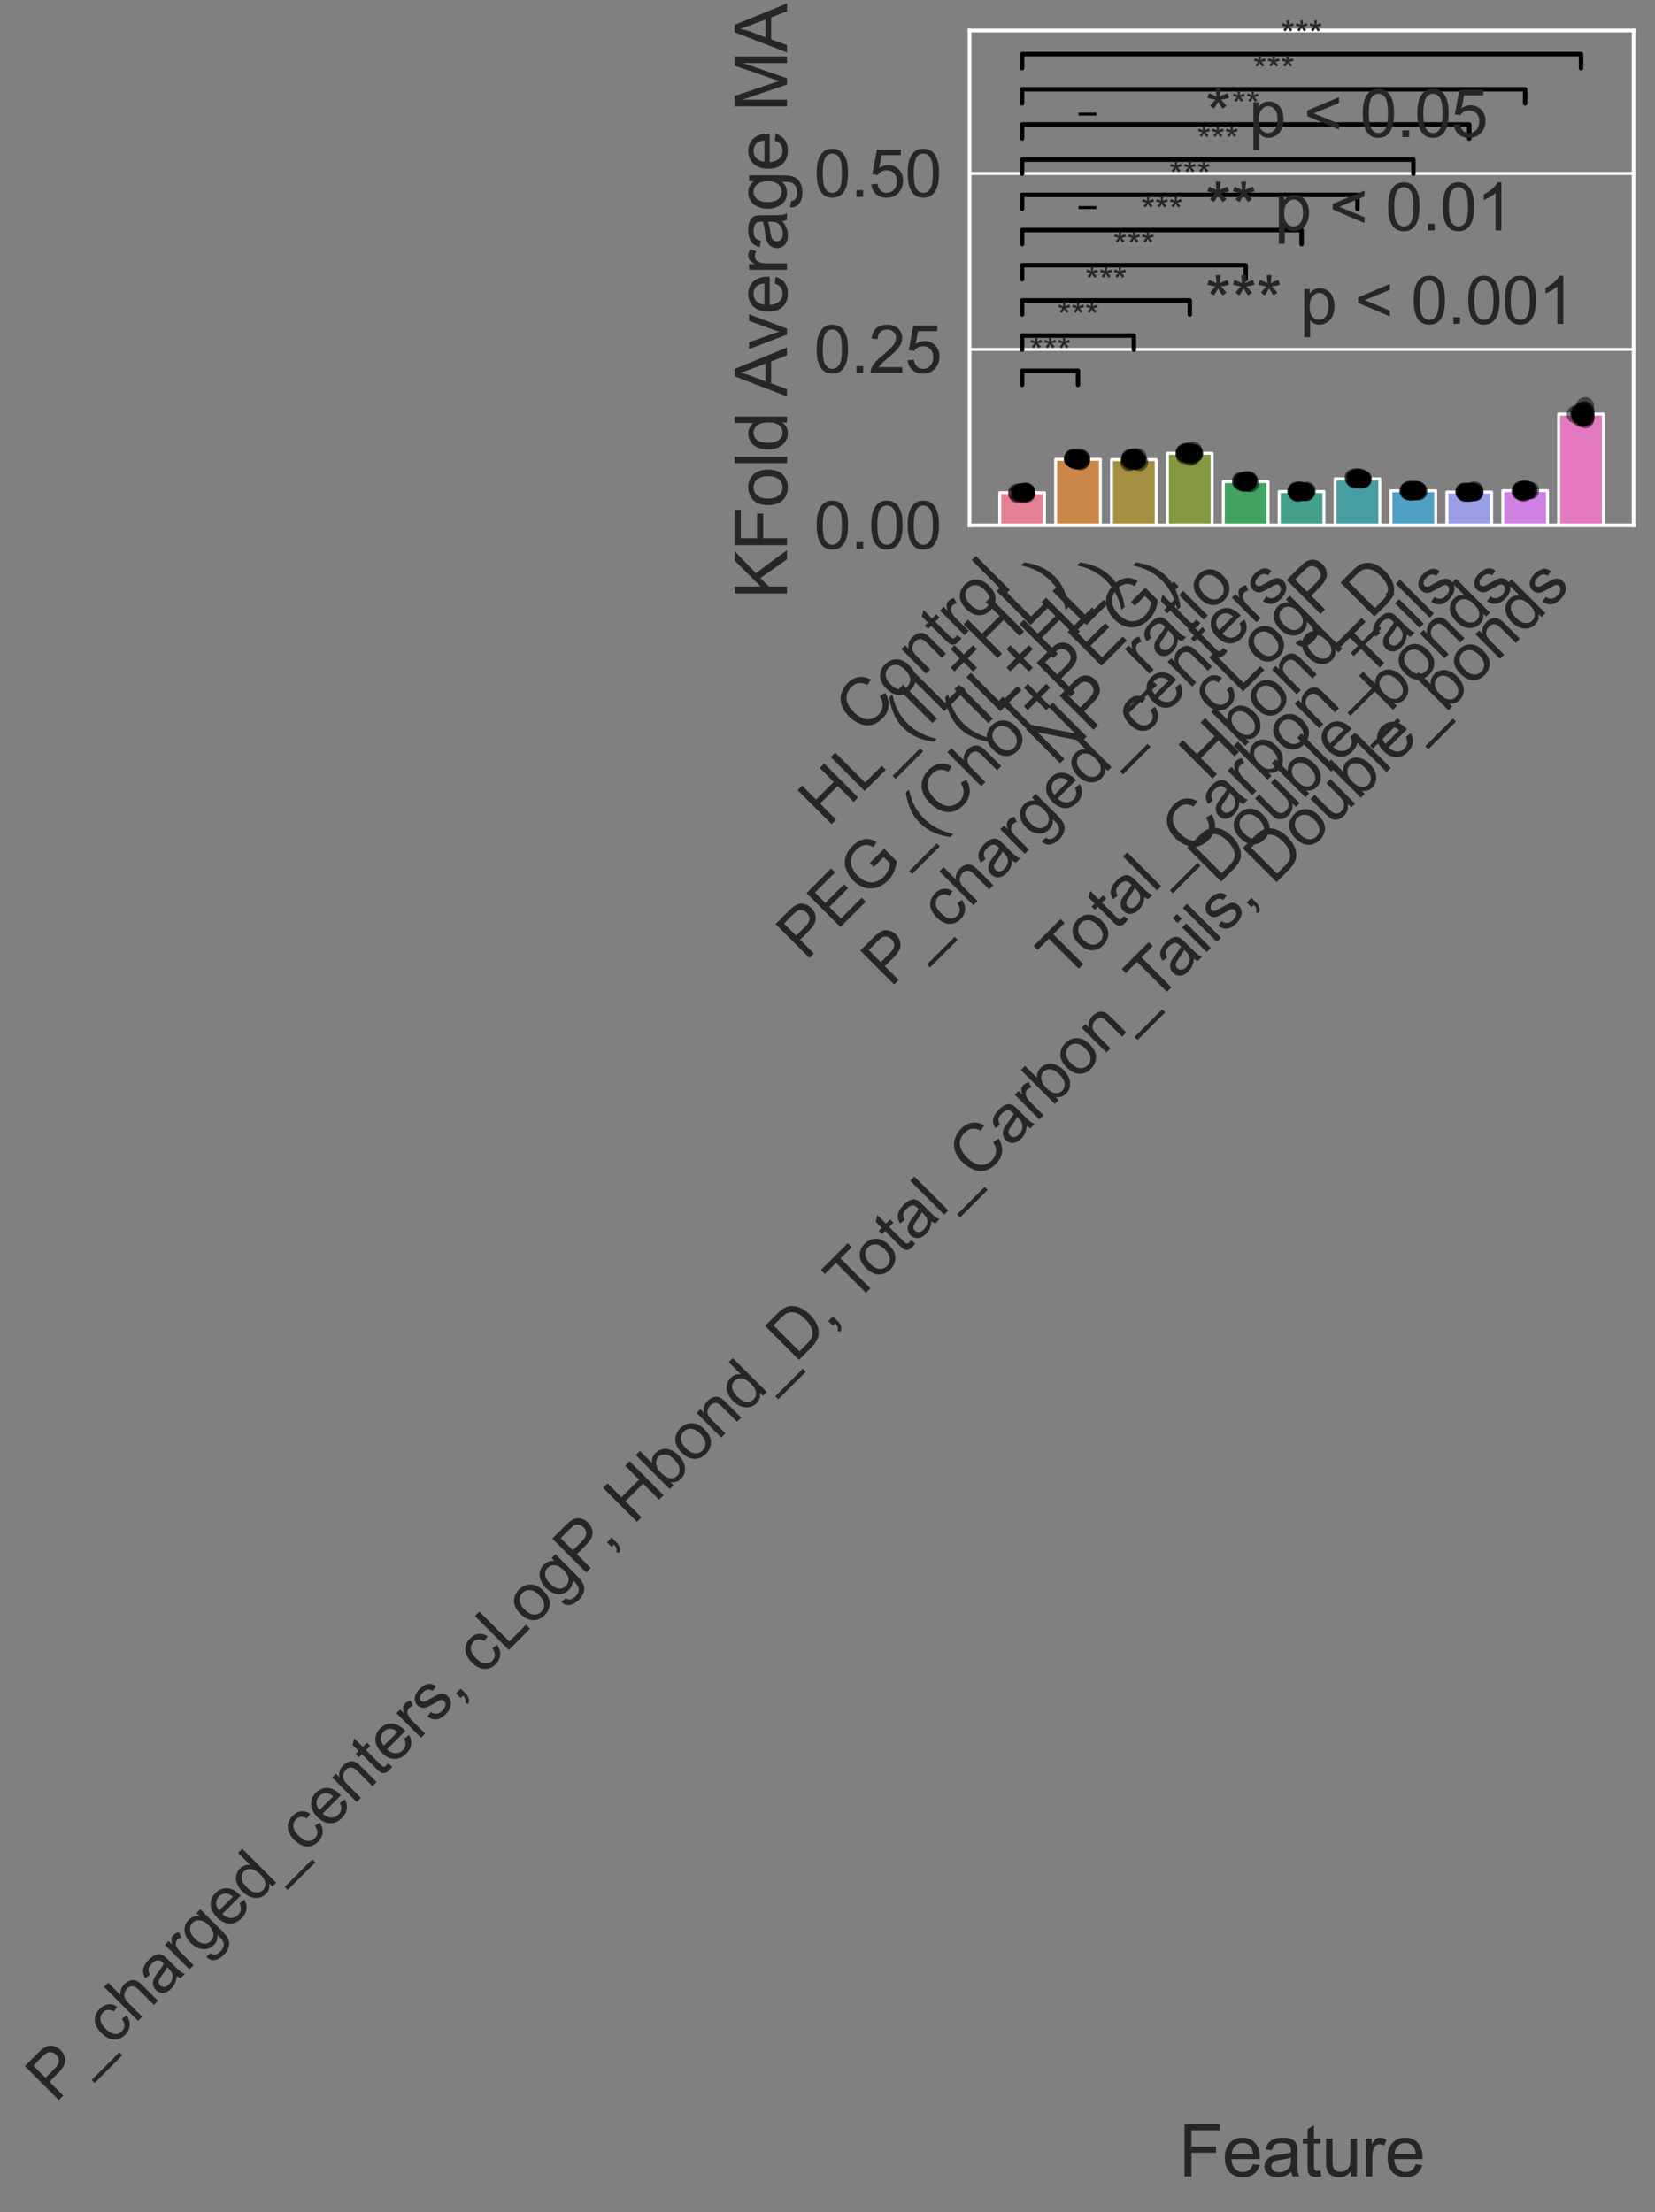 <?xml version="1.0" encoding="utf-8" standalone="no"?>
<!DOCTYPE svg PUBLIC "-//W3C//DTD SVG 1.1//EN"
  "http://www.w3.org/Graphics/SVG/1.1/DTD/svg11.dtd">
<svg xmlns:xlink="http://www.w3.org/1999/xlink" width="556.297pt" height="743.46pt" viewBox="0 0 556.297 743.46" xmlns="http://www.w3.org/2000/svg" version="1.1">
 <rect x="0" y="0" width="556.297" height="743.46" fill="#808080" stroke="none"/>
 <defs>
  <style type="text/css">*{stroke-linejoin: round; stroke-linecap: butt}</style>
 </defs>
 <g id="figure_1">
  <g id="patch_1">
   <path d="M 0 743.46 
L 556.297 743.46 
L 556.297 0 
L 0 0 
L 0 743.46 
z
" style="fill: none"/>
  </g>
  <g id="axes_1">
   <g id="patch_2">
    <path d="M 325.897 176.574 
L 549.097 176.574 
L 549.097 10.254 
L 325.897 10.254 
L 325.897 176.574 
z
" style="fill: none"/>
   </g>
   <g id="matplotlib.axis_1">
    <g id="xtick_1">
     <g id="text_1">
      <!-- Control -->
      <g style="fill: #262626" transform="translate(290.321 247.354) rotate(-45) scale(0.22 -0.22)">
       <defs>
        <path id="ArialMT-43" d="M 3763 1606 
L 4369 1453 
Q 4178 706 3683 314 
Q 3188 -78 2472 -78 
Q 1731 -78 1267 223 
Q 803 525 561 1097 
Q 319 1669 319 2325 
Q 319 3041 592 3573 
Q 866 4106 1370 4382 
Q 1875 4659 2481 4659 
Q 3169 4659 3637 4309 
Q 4106 3959 4291 3325 
L 3694 3184 
Q 3534 3684 3231 3912 
Q 2928 4141 2469 4141 
Q 1941 4141 1586 3887 
Q 1231 3634 1087 3207 
Q 944 2781 944 2328 
Q 944 1744 1114 1308 
Q 1284 872 1643 656 
Q 2003 441 2422 441 
Q 2931 441 3284 734 
Q 3638 1028 3763 1606 
z
" transform="scale(0.016)"/>
        <path id="ArialMT-6f" d="M 213 1659 
Q 213 2581 725 3025 
Q 1153 3394 1769 3394 
Q 2453 3394 2887 2945 
Q 3322 2497 3322 1706 
Q 3322 1066 3130 698 
Q 2938 331 2570 128 
Q 2203 -75 1769 -75 
Q 1072 -75 642 372 
Q 213 819 213 1659 
z
M 791 1659 
Q 791 1022 1069 705 
Q 1347 388 1769 388 
Q 2188 388 2466 706 
Q 2744 1025 2744 1678 
Q 2744 2294 2464 2611 
Q 2184 2928 1769 2928 
Q 1347 2928 1069 2612 
Q 791 2297 791 1659 
z
" transform="scale(0.016)"/>
        <path id="ArialMT-6e" d="M 422 0 
L 422 3319 
L 928 3319 
L 928 2847 
Q 1294 3394 1984 3394 
Q 2284 3394 2536 3286 
Q 2788 3178 2913 3003 
Q 3038 2828 3088 2588 
Q 3119 2431 3119 2041 
L 3119 0 
L 2556 0 
L 2556 2019 
Q 2556 2363 2490 2533 
Q 2425 2703 2258 2804 
Q 2091 2906 1866 2906 
Q 1506 2906 1245 2678 
Q 984 2450 984 1813 
L 984 0 
L 422 0 
z
" transform="scale(0.016)"/>
        <path id="ArialMT-74" d="M 1650 503 
L 1731 6 
Q 1494 -44 1306 -44 
Q 1000 -44 831 53 
Q 663 150 594 308 
Q 525 466 525 972 
L 525 2881 
L 113 2881 
L 113 3319 
L 525 3319 
L 525 4141 
L 1084 4478 
L 1084 3319 
L 1650 3319 
L 1650 2881 
L 1084 2881 
L 1084 941 
Q 1084 700 1114 631 
Q 1144 563 1211 522 
Q 1278 481 1403 481 
Q 1497 481 1650 503 
z
" transform="scale(0.016)"/>
        <path id="ArialMT-72" d="M 416 0 
L 416 3319 
L 922 3319 
L 922 2816 
Q 1116 3169 1280 3281 
Q 1444 3394 1641 3394 
Q 1925 3394 2219 3213 
L 2025 2691 
Q 1819 2813 1613 2813 
Q 1428 2813 1281 2702 
Q 1134 2591 1072 2394 
Q 978 2094 978 1738 
L 978 0 
L 416 0 
z
" transform="scale(0.016)"/>
        <path id="ArialMT-6c" d="M 409 0 
L 409 4581 
L 972 4581 
L 972 0 
L 409 0 
z
" transform="scale(0.016)"/>
       </defs>
       <use xlink:href="#ArialMT-43"/>
       <use xlink:href="#ArialMT-6f" x="72.217"/>
       <use xlink:href="#ArialMT-6e" x="127.832"/>
       <use xlink:href="#ArialMT-74" x="183.447"/>
       <use xlink:href="#ArialMT-72" x="211.23"/>
       <use xlink:href="#ArialMT-6f" x="244.531"/>
       <use xlink:href="#ArialMT-6c" x="300.146"/>
      </g>
     </g>
    </g>
    <g id="xtick_2">
     <g id="text_2">
      <!-- HL_(IL+HL) -->
      <g style="fill: #262626" transform="translate(278.232 278.238) rotate(-45) scale(0.22 -0.22)">
       <defs>
        <path id="ArialMT-48" d="M 513 0 
L 513 4581 
L 1119 4581 
L 1119 2700 
L 3500 2700 
L 3500 4581 
L 4106 4581 
L 4106 0 
L 3500 0 
L 3500 2159 
L 1119 2159 
L 1119 0 
L 513 0 
z
" transform="scale(0.016)"/>
        <path id="ArialMT-4c" d="M 469 0 
L 469 4581 
L 1075 4581 
L 1075 541 
L 3331 541 
L 3331 0 
L 469 0 
z
" transform="scale(0.016)"/>
        <path id="ArialMT-5f" d="M -97 -1272 
L -97 -866 
L 3631 -866 
L 3631 -1272 
L -97 -1272 
z
" transform="scale(0.016)"/>
        <path id="ArialMT-28" d="M 1497 -1347 
Q 1031 -759 709 28 
Q 388 816 388 1659 
Q 388 2403 628 3084 
Q 909 3875 1497 4659 
L 1900 4659 
Q 1522 4009 1400 3731 
Q 1209 3300 1100 2831 
Q 966 2247 966 1656 
Q 966 153 1900 -1347 
L 1497 -1347 
z
" transform="scale(0.016)"/>
        <path id="ArialMT-49" d="M 597 0 
L 597 4581 
L 1203 4581 
L 1203 0 
L 597 0 
z
" transform="scale(0.016)"/>
        <path id="ArialMT-2b" d="M 1603 741 
L 1603 1997 
L 356 1997 
L 356 2522 
L 1603 2522 
L 1603 3769 
L 2134 3769 
L 2134 2522 
L 3381 2522 
L 3381 1997 
L 2134 1997 
L 2134 741 
L 1603 741 
z
" transform="scale(0.016)"/>
        <path id="ArialMT-29" d="M 791 -1347 
L 388 -1347 
Q 1322 153 1322 1656 
Q 1322 2244 1188 2822 
Q 1081 3291 891 3722 
Q 769 4003 388 4659 
L 791 4659 
Q 1378 3875 1659 3084 
Q 1900 2403 1900 1659 
Q 1900 816 1576 28 
Q 1253 -759 791 -1347 
z
" transform="scale(0.016)"/>
       </defs>
       <use xlink:href="#ArialMT-48"/>
       <use xlink:href="#ArialMT-4c" x="72.217"/>
       <use xlink:href="#ArialMT-5f" x="127.832"/>
       <use xlink:href="#ArialMT-28" x="183.447"/>
       <use xlink:href="#ArialMT-49" x="216.748"/>
       <use xlink:href="#ArialMT-4c" x="244.531"/>
       <use xlink:href="#ArialMT-2b" x="300.146"/>
       <use xlink:href="#ArialMT-48" x="358.545"/>
       <use xlink:href="#ArialMT-4c" x="430.762"/>
       <use xlink:href="#ArialMT-29" x="486.377"/>
      </g>
     </g>
    </g>
    <g id="xtick_3">
     <g id="text_3">
      <!-- (IL+HL) -->
      <g style="fill: #262626" transform="translate(325.556 249.702) rotate(-45) scale(0.22 -0.22)">
       <use xlink:href="#ArialMT-28"/>
       <use xlink:href="#ArialMT-49" x="33.301"/>
       <use xlink:href="#ArialMT-4c" x="61.084"/>
       <use xlink:href="#ArialMT-2b" x="116.699"/>
       <use xlink:href="#ArialMT-48" x="175.098"/>
       <use xlink:href="#ArialMT-4c" x="247.314"/>
       <use xlink:href="#ArialMT-29" x="302.93"/>
      </g>
     </g>
    </g>
    <g id="xtick_4">
     <g id="text_4">
      <!-- PEG_(Chol+PEG) -->
      <g style="fill: #262626" transform="translate(270.853 323.194) rotate(-45) scale(0.22 -0.22)">
       <defs>
        <path id="ArialMT-50" d="M 494 0 
L 494 4581 
L 2222 4581 
Q 2678 4581 2919 4538 
Q 3256 4481 3484 4323 
Q 3713 4166 3852 3881 
Q 3991 3597 3991 3256 
Q 3991 2672 3619 2267 
Q 3247 1863 2275 1863 
L 1100 1863 
L 1100 0 
L 494 0 
z
M 1100 2403 
L 2284 2403 
Q 2872 2403 3119 2622 
Q 3366 2841 3366 3238 
Q 3366 3525 3220 3729 
Q 3075 3934 2838 4000 
Q 2684 4041 2272 4041 
L 1100 4041 
L 1100 2403 
z
" transform="scale(0.016)"/>
        <path id="ArialMT-45" d="M 506 0 
L 506 4581 
L 3819 4581 
L 3819 4041 
L 1113 4041 
L 1113 2638 
L 3647 2638 
L 3647 2100 
L 1113 2100 
L 1113 541 
L 3925 541 
L 3925 0 
L 506 0 
z
" transform="scale(0.016)"/>
        <path id="ArialMT-47" d="M 2638 1797 
L 2638 2334 
L 4578 2338 
L 4578 638 
Q 4131 281 3656 101 
Q 3181 -78 2681 -78 
Q 2006 -78 1454 211 
Q 903 500 622 1047 
Q 341 1594 341 2269 
Q 341 2938 620 3517 
Q 900 4097 1425 4378 
Q 1950 4659 2634 4659 
Q 3131 4659 3532 4498 
Q 3934 4338 4162 4050 
Q 4391 3763 4509 3300 
L 3963 3150 
Q 3859 3500 3706 3700 
Q 3553 3900 3268 4020 
Q 2984 4141 2638 4141 
Q 2222 4141 1919 4014 
Q 1616 3888 1430 3681 
Q 1244 3475 1141 3228 
Q 966 2803 966 2306 
Q 966 1694 1177 1281 
Q 1388 869 1791 669 
Q 2194 469 2647 469 
Q 3041 469 3416 620 
Q 3791 772 3984 944 
L 3984 1797 
L 2638 1797 
z
" transform="scale(0.016)"/>
        <path id="ArialMT-68" d="M 422 0 
L 422 4581 
L 984 4581 
L 984 2938 
Q 1378 3394 1978 3394 
Q 2347 3394 2619 3248 
Q 2891 3103 3008 2847 
Q 3125 2591 3125 2103 
L 3125 0 
L 2563 0 
L 2563 2103 
Q 2563 2525 2380 2717 
Q 2197 2909 1863 2909 
Q 1613 2909 1392 2779 
Q 1172 2650 1078 2428 
Q 984 2206 984 1816 
L 984 0 
L 422 0 
z
" transform="scale(0.016)"/>
       </defs>
       <use xlink:href="#ArialMT-50"/>
       <use xlink:href="#ArialMT-45" x="66.699"/>
       <use xlink:href="#ArialMT-47" x="133.398"/>
       <use xlink:href="#ArialMT-5f" x="211.182"/>
       <use xlink:href="#ArialMT-28" x="266.797"/>
       <use xlink:href="#ArialMT-43" x="300.098"/>
       <use xlink:href="#ArialMT-68" x="372.314"/>
       <use xlink:href="#ArialMT-6f" x="427.93"/>
       <use xlink:href="#ArialMT-6c" x="483.545"/>
       <use xlink:href="#ArialMT-2b" x="505.762"/>
       <use xlink:href="#ArialMT-50" x="564.16"/>
       <use xlink:href="#ArialMT-45" x="630.859"/>
       <use xlink:href="#ArialMT-47" x="697.559"/>
       <use xlink:href="#ArialMT-29" x="775.342"/>
      </g>
     </g>
    </g>
    <g id="xtick_5">
     <g id="text_5">
      <!-- NP_ratio -->
      <g style="fill: #262626" transform="translate(355.096 257.731) rotate(-45) scale(0.22 -0.22)">
       <defs>
        <path id="ArialMT-4e" d="M 488 0 
L 488 4581 
L 1109 4581 
L 3516 984 
L 3516 4581 
L 4097 4581 
L 4097 0 
L 3475 0 
L 1069 3600 
L 1069 0 
L 488 0 
z
" transform="scale(0.016)"/>
        <path id="ArialMT-61" d="M 2588 409 
Q 2275 144 1986 34 
Q 1697 -75 1366 -75 
Q 819 -75 525 192 
Q 231 459 231 875 
Q 231 1119 342 1320 
Q 453 1522 633 1644 
Q 813 1766 1038 1828 
Q 1203 1872 1538 1913 
Q 2219 1994 2541 2106 
Q 2544 2222 2544 2253 
Q 2544 2597 2384 2738 
Q 2169 2928 1744 2928 
Q 1347 2928 1158 2789 
Q 969 2650 878 2297 
L 328 2372 
Q 403 2725 575 2942 
Q 747 3159 1072 3276 
Q 1397 3394 1825 3394 
Q 2250 3394 2515 3294 
Q 2781 3194 2906 3042 
Q 3031 2891 3081 2659 
Q 3109 2516 3109 2141 
L 3109 1391 
Q 3109 606 3145 398 
Q 3181 191 3288 0 
L 2700 0 
Q 2613 175 2588 409 
z
M 2541 1666 
Q 2234 1541 1622 1453 
Q 1275 1403 1131 1340 
Q 988 1278 909 1158 
Q 831 1038 831 891 
Q 831 666 1001 516 
Q 1172 366 1500 366 
Q 1825 366 2078 508 
Q 2331 650 2450 897 
Q 2541 1088 2541 1459 
L 2541 1666 
z
" transform="scale(0.016)"/>
        <path id="ArialMT-69" d="M 425 3934 
L 425 4581 
L 988 4581 
L 988 3934 
L 425 3934 
z
M 425 0 
L 425 3319 
L 988 3319 
L 988 0 
L 425 0 
z
" transform="scale(0.016)"/>
       </defs>
       <use xlink:href="#ArialMT-4e"/>
       <use xlink:href="#ArialMT-50" x="72.217"/>
       <use xlink:href="#ArialMT-5f" x="138.916"/>
       <use xlink:href="#ArialMT-72" x="194.531"/>
       <use xlink:href="#ArialMT-61" x="227.832"/>
       <use xlink:href="#ArialMT-74" x="283.447"/>
       <use xlink:href="#ArialMT-69" x="311.23"/>
       <use xlink:href="#ArialMT-6f" x="333.447"/>
      </g>
     </g>
    </g>
    <g id="xtick_6">
     <g id="text_6">
      <!-- P_charged_centers -->
      <g style="fill: #262626" transform="translate(299.323 332.11) rotate(-45) scale(0.22 -0.22)">
       <defs>
        <path id="ArialMT-63" d="M 2588 1216 
L 3141 1144 
Q 3050 572 2676 248 
Q 2303 -75 1759 -75 
Q 1078 -75 664 370 
Q 250 816 250 1647 
Q 250 2184 428 2587 
Q 606 2991 970 3192 
Q 1334 3394 1763 3394 
Q 2303 3394 2647 3120 
Q 2991 2847 3088 2344 
L 2541 2259 
Q 2463 2594 2264 2762 
Q 2066 2931 1784 2931 
Q 1359 2931 1093 2626 
Q 828 2322 828 1663 
Q 828 994 1084 691 
Q 1341 388 1753 388 
Q 2084 388 2306 591 
Q 2528 794 2588 1216 
z
" transform="scale(0.016)"/>
        <path id="ArialMT-67" d="M 319 -275 
L 866 -356 
Q 900 -609 1056 -725 
Q 1266 -881 1628 -881 
Q 2019 -881 2231 -725 
Q 2444 -569 2519 -288 
Q 2563 -116 2559 434 
Q 2191 0 1641 0 
Q 956 0 581 494 
Q 206 988 206 1678 
Q 206 2153 378 2554 
Q 550 2956 876 3175 
Q 1203 3394 1644 3394 
Q 2231 3394 2613 2919 
L 2613 3319 
L 3131 3319 
L 3131 450 
Q 3131 -325 2973 -648 
Q 2816 -972 2473 -1159 
Q 2131 -1347 1631 -1347 
Q 1038 -1347 672 -1080 
Q 306 -813 319 -275 
z
M 784 1719 
Q 784 1066 1043 766 
Q 1303 466 1694 466 
Q 2081 466 2343 764 
Q 2606 1063 2606 1700 
Q 2606 2309 2336 2618 
Q 2066 2928 1684 2928 
Q 1309 2928 1046 2623 
Q 784 2319 784 1719 
z
" transform="scale(0.016)"/>
        <path id="ArialMT-65" d="M 2694 1069 
L 3275 997 
Q 3138 488 2766 206 
Q 2394 -75 1816 -75 
Q 1088 -75 661 373 
Q 234 822 234 1631 
Q 234 2469 665 2931 
Q 1097 3394 1784 3394 
Q 2450 3394 2872 2941 
Q 3294 2488 3294 1666 
Q 3294 1616 3291 1516 
L 816 1516 
Q 847 969 1125 678 
Q 1403 388 1819 388 
Q 2128 388 2347 550 
Q 2566 713 2694 1069 
z
M 847 1978 
L 2700 1978 
Q 2663 2397 2488 2606 
Q 2219 2931 1791 2931 
Q 1403 2931 1139 2672 
Q 875 2413 847 1978 
z
" transform="scale(0.016)"/>
        <path id="ArialMT-64" d="M 2575 0 
L 2575 419 
Q 2259 -75 1647 -75 
Q 1250 -75 917 144 
Q 584 363 401 755 
Q 219 1147 219 1656 
Q 219 2153 384 2558 
Q 550 2963 881 3178 
Q 1213 3394 1622 3394 
Q 1922 3394 2156 3267 
Q 2391 3141 2538 2938 
L 2538 4581 
L 3097 4581 
L 3097 0 
L 2575 0 
z
M 797 1656 
Q 797 1019 1065 703 
Q 1334 388 1700 388 
Q 2069 388 2326 689 
Q 2584 991 2584 1609 
Q 2584 2291 2321 2609 
Q 2059 2928 1675 2928 
Q 1300 2928 1048 2622 
Q 797 2316 797 1656 
z
" transform="scale(0.016)"/>
        <path id="ArialMT-73" d="M 197 991 
L 753 1078 
Q 800 744 1014 566 
Q 1228 388 1613 388 
Q 2000 388 2187 545 
Q 2375 703 2375 916 
Q 2375 1106 2209 1216 
Q 2094 1291 1634 1406 
Q 1016 1563 777 1677 
Q 538 1791 414 1992 
Q 291 2194 291 2438 
Q 291 2659 392 2848 
Q 494 3038 669 3163 
Q 800 3259 1026 3326 
Q 1253 3394 1513 3394 
Q 1903 3394 2198 3281 
Q 2494 3169 2634 2976 
Q 2775 2784 2828 2463 
L 2278 2388 
Q 2241 2644 2061 2787 
Q 1881 2931 1553 2931 
Q 1166 2931 1000 2803 
Q 834 2675 834 2503 
Q 834 2394 903 2306 
Q 972 2216 1119 2156 
Q 1203 2125 1616 2013 
Q 2213 1853 2448 1751 
Q 2684 1650 2818 1456 
Q 2953 1263 2953 975 
Q 2953 694 2789 445 
Q 2625 197 2315 61 
Q 2006 -75 1616 -75 
Q 969 -75 630 194 
Q 291 463 197 991 
z
" transform="scale(0.016)"/>
       </defs>
       <use xlink:href="#ArialMT-50"/>
       <use xlink:href="#ArialMT-5f" x="66.699"/>
       <use xlink:href="#ArialMT-63" x="122.314"/>
       <use xlink:href="#ArialMT-68" x="172.314"/>
       <use xlink:href="#ArialMT-61" x="227.93"/>
       <use xlink:href="#ArialMT-72" x="283.545"/>
       <use xlink:href="#ArialMT-67" x="316.846"/>
       <use xlink:href="#ArialMT-65" x="372.461"/>
       <use xlink:href="#ArialMT-64" x="428.076"/>
       <use xlink:href="#ArialMT-5f" x="483.691"/>
       <use xlink:href="#ArialMT-63" x="539.307"/>
       <use xlink:href="#ArialMT-65" x="589.307"/>
       <use xlink:href="#ArialMT-6e" x="644.922"/>
       <use xlink:href="#ArialMT-74" x="700.537"/>
       <use xlink:href="#ArialMT-65" x="728.32"/>
       <use xlink:href="#ArialMT-72" x="783.936"/>
       <use xlink:href="#ArialMT-73" x="817.236"/>
      </g>
     </g>
    </g>
    <g id="xtick_7">
     <g id="text_7">
      <!-- cLogP -->
      <g style="fill: #262626" transform="translate(408.904 241.316) rotate(-45) scale(0.22 -0.22)">
       <use xlink:href="#ArialMT-63"/>
       <use xlink:href="#ArialMT-4c" x="50"/>
       <use xlink:href="#ArialMT-6f" x="105.615"/>
       <use xlink:href="#ArialMT-67" x="161.23"/>
       <use xlink:href="#ArialMT-50" x="216.846"/>
      </g>
     </g>
    </g>
    <g id="xtick_8">
     <g id="text_8">
      <!-- Hbond_D -->
      <g style="fill: #262626" transform="translate(406.258 262.932) rotate(-45) scale(0.22 -0.22)">
       <defs>
        <path id="ArialMT-62" d="M 941 0 
L 419 0 
L 419 4581 
L 981 4581 
L 981 2947 
Q 1338 3394 1891 3394 
Q 2197 3394 2470 3270 
Q 2744 3147 2920 2923 
Q 3097 2700 3197 2384 
Q 3297 2069 3297 1709 
Q 3297 856 2875 390 
Q 2453 -75 1863 -75 
Q 1275 -75 941 416 
L 941 0 
z
M 934 1684 
Q 934 1088 1097 822 
Q 1363 388 1816 388 
Q 2184 388 2453 708 
Q 2722 1028 2722 1663 
Q 2722 2313 2464 2622 
Q 2206 2931 1841 2931 
Q 1472 2931 1203 2611 
Q 934 2291 934 1684 
z
" transform="scale(0.016)"/>
        <path id="ArialMT-44" d="M 494 0 
L 494 4581 
L 2072 4581 
Q 2606 4581 2888 4516 
Q 3281 4425 3559 4188 
Q 3922 3881 4101 3404 
Q 4281 2928 4281 2316 
Q 4281 1794 4159 1391 
Q 4038 988 3847 723 
Q 3656 459 3429 307 
Q 3203 156 2883 78 
Q 2563 0 2147 0 
L 494 0 
z
M 1100 541 
L 2078 541 
Q 2531 541 2789 625 
Q 3047 709 3200 863 
Q 3416 1078 3536 1442 
Q 3656 1806 3656 2325 
Q 3656 3044 3420 3430 
Q 3184 3816 2847 3947 
Q 2603 4041 2063 4041 
L 1100 4041 
L 1100 541 
z
" transform="scale(0.016)"/>
       </defs>
       <use xlink:href="#ArialMT-48"/>
       <use xlink:href="#ArialMT-62" x="72.217"/>
       <use xlink:href="#ArialMT-6f" x="127.832"/>
       <use xlink:href="#ArialMT-6e" x="183.447"/>
       <use xlink:href="#ArialMT-64" x="239.062"/>
       <use xlink:href="#ArialMT-5f" x="294.678"/>
       <use xlink:href="#ArialMT-44" x="350.293"/>
      </g>
     </g>
    </g>
    <g id="xtick_9">
     <g id="text_9">
      <!-- Total_Carbon_Tails -->
      <g style="fill: #262626" transform="translate(358.487 329.681) rotate(-45) scale(0.22 -0.22)">
       <defs>
        <path id="ArialMT-54" d="M 1659 0 
L 1659 4041 
L 150 4041 
L 150 4581 
L 3781 4581 
L 3781 4041 
L 2266 4041 
L 2266 0 
L 1659 0 
z
" transform="scale(0.016)"/>
       </defs>
       <use xlink:href="#ArialMT-54"/>
       <use xlink:href="#ArialMT-6f" x="49.959"/>
       <use xlink:href="#ArialMT-74" x="105.574"/>
       <use xlink:href="#ArialMT-61" x="133.357"/>
       <use xlink:href="#ArialMT-6c" x="188.973"/>
       <use xlink:href="#ArialMT-5f" x="211.189"/>
       <use xlink:href="#ArialMT-43" x="266.805"/>
       <use xlink:href="#ArialMT-61" x="339.021"/>
       <use xlink:href="#ArialMT-72" x="394.637"/>
       <use xlink:href="#ArialMT-62" x="427.938"/>
       <use xlink:href="#ArialMT-6f" x="483.553"/>
       <use xlink:href="#ArialMT-6e" x="539.168"/>
       <use xlink:href="#ArialMT-5f" x="594.783"/>
       <use xlink:href="#ArialMT-54" x="650.398"/>
       <use xlink:href="#ArialMT-61" x="700.357"/>
       <use xlink:href="#ArialMT-69" x="755.973"/>
       <use xlink:href="#ArialMT-6c" x="778.189"/>
       <use xlink:href="#ArialMT-73" x="800.406"/>
      </g>
     </g>
    </g>
    <g id="xtick_10">
     <g id="text_10">
      <!-- Double_bonds -->
      <g style="fill: #262626" transform="translate(409.231 297.536) rotate(-45) scale(0.22 -0.22)">
       <defs>
        <path id="ArialMT-75" d="M 2597 0 
L 2597 488 
Q 2209 -75 1544 -75 
Q 1250 -75 995 37 
Q 741 150 617 320 
Q 494 491 444 738 
Q 409 903 409 1263 
L 409 3319 
L 972 3319 
L 972 1478 
Q 972 1038 1006 884 
Q 1059 663 1231 536 
Q 1403 409 1656 409 
Q 1909 409 2131 539 
Q 2353 669 2445 892 
Q 2538 1116 2538 1541 
L 2538 3319 
L 3100 3319 
L 3100 0 
L 2597 0 
z
" transform="scale(0.016)"/>
       </defs>
       <use xlink:href="#ArialMT-44"/>
       <use xlink:href="#ArialMT-6f" x="72.217"/>
       <use xlink:href="#ArialMT-75" x="127.832"/>
       <use xlink:href="#ArialMT-62" x="183.447"/>
       <use xlink:href="#ArialMT-6c" x="239.062"/>
       <use xlink:href="#ArialMT-65" x="261.279"/>
       <use xlink:href="#ArialMT-5f" x="316.895"/>
       <use xlink:href="#ArialMT-62" x="372.51"/>
       <use xlink:href="#ArialMT-6f" x="428.125"/>
       <use xlink:href="#ArialMT-6e" x="483.74"/>
       <use xlink:href="#ArialMT-64" x="539.355"/>
       <use xlink:href="#ArialMT-73" x="594.971"/>
      </g>
     </g>
    </g>
    <g id="xtick_11">
     <g id="text_11">
      <!-- P_charged_centers, cLogP, Hbond_D, Total_Carbon_Tails, Double_bonds -->
      <g style="fill: #262626" transform="translate(18.525 707.037) rotate(-45) scale(0.22 -0.22)">
       <defs>
        <path id="ArialMT-2c" d="M 569 0 
L 569 641 
L 1209 641 
L 1209 0 
Q 1209 -353 1084 -570 
Q 959 -788 688 -906 
L 531 -666 
Q 709 -588 793 -436 
Q 878 -284 888 0 
L 569 0 
z
" transform="scale(0.016)"/>
        <path id="ArialMT-20" transform="scale(0.016)"/>
       </defs>
       <use xlink:href="#ArialMT-50"/>
       <use xlink:href="#ArialMT-5f" x="66.699"/>
       <use xlink:href="#ArialMT-63" x="122.314"/>
       <use xlink:href="#ArialMT-68" x="172.314"/>
       <use xlink:href="#ArialMT-61" x="227.93"/>
       <use xlink:href="#ArialMT-72" x="283.545"/>
       <use xlink:href="#ArialMT-67" x="316.846"/>
       <use xlink:href="#ArialMT-65" x="372.461"/>
       <use xlink:href="#ArialMT-64" x="428.076"/>
       <use xlink:href="#ArialMT-5f" x="483.691"/>
       <use xlink:href="#ArialMT-63" x="539.307"/>
       <use xlink:href="#ArialMT-65" x="589.307"/>
       <use xlink:href="#ArialMT-6e" x="644.922"/>
       <use xlink:href="#ArialMT-74" x="700.537"/>
       <use xlink:href="#ArialMT-65" x="728.32"/>
       <use xlink:href="#ArialMT-72" x="783.936"/>
       <use xlink:href="#ArialMT-73" x="817.236"/>
       <use xlink:href="#ArialMT-2c" x="867.236"/>
       <use xlink:href="#ArialMT-20" x="895.02"/>
       <use xlink:href="#ArialMT-63" x="922.803"/>
       <use xlink:href="#ArialMT-4c" x="972.803"/>
       <use xlink:href="#ArialMT-6f" x="1028.418"/>
       <use xlink:href="#ArialMT-67" x="1084.033"/>
       <use xlink:href="#ArialMT-50" x="1139.648"/>
       <use xlink:href="#ArialMT-2c" x="1193.473"/>
       <use xlink:href="#ArialMT-20" x="1221.256"/>
       <use xlink:href="#ArialMT-48" x="1249.039"/>
       <use xlink:href="#ArialMT-62" x="1321.256"/>
       <use xlink:href="#ArialMT-6f" x="1376.871"/>
       <use xlink:href="#ArialMT-6e" x="1432.486"/>
       <use xlink:href="#ArialMT-64" x="1488.102"/>
       <use xlink:href="#ArialMT-5f" x="1543.717"/>
       <use xlink:href="#ArialMT-44" x="1599.332"/>
       <use xlink:href="#ArialMT-2c" x="1671.549"/>
       <use xlink:href="#ArialMT-20" x="1699.332"/>
       <use xlink:href="#ArialMT-54" x="1725.365"/>
       <use xlink:href="#ArialMT-6f" x="1775.324"/>
       <use xlink:href="#ArialMT-74" x="1830.939"/>
       <use xlink:href="#ArialMT-61" x="1858.723"/>
       <use xlink:href="#ArialMT-6c" x="1914.338"/>
       <use xlink:href="#ArialMT-5f" x="1936.555"/>
       <use xlink:href="#ArialMT-43" x="1992.17"/>
       <use xlink:href="#ArialMT-61" x="2064.387"/>
       <use xlink:href="#ArialMT-72" x="2120.002"/>
       <use xlink:href="#ArialMT-62" x="2153.303"/>
       <use xlink:href="#ArialMT-6f" x="2208.918"/>
       <use xlink:href="#ArialMT-6e" x="2264.533"/>
       <use xlink:href="#ArialMT-5f" x="2320.148"/>
       <use xlink:href="#ArialMT-54" x="2375.764"/>
       <use xlink:href="#ArialMT-61" x="2425.723"/>
       <use xlink:href="#ArialMT-69" x="2481.338"/>
       <use xlink:href="#ArialMT-6c" x="2503.555"/>
       <use xlink:href="#ArialMT-73" x="2525.771"/>
       <use xlink:href="#ArialMT-2c" x="2575.771"/>
       <use xlink:href="#ArialMT-20" x="2603.555"/>
       <use xlink:href="#ArialMT-44" x="2631.338"/>
       <use xlink:href="#ArialMT-6f" x="2703.555"/>
       <use xlink:href="#ArialMT-75" x="2759.17"/>
       <use xlink:href="#ArialMT-62" x="2814.785"/>
       <use xlink:href="#ArialMT-6c" x="2870.4"/>
       <use xlink:href="#ArialMT-65" x="2892.617"/>
       <use xlink:href="#ArialMT-5f" x="2948.232"/>
       <use xlink:href="#ArialMT-62" x="3003.848"/>
       <use xlink:href="#ArialMT-6f" x="3059.463"/>
       <use xlink:href="#ArialMT-6e" x="3115.078"/>
       <use xlink:href="#ArialMT-64" x="3170.693"/>
       <use xlink:href="#ArialMT-73" x="3226.309"/>
      </g>
     </g>
    </g>
    <g id="text_12">
     <!-- Feature -->
     <g style="fill: #262626" transform="translate(396.146 731.49) scale(0.24 -0.24)">
      <defs>
       <path id="ArialMT-46" d="M 525 0 
L 525 4581 
L 3616 4581 
L 3616 4041 
L 1131 4041 
L 1131 2622 
L 3281 2622 
L 3281 2081 
L 1131 2081 
L 1131 0 
L 525 0 
z
" transform="scale(0.016)"/>
      </defs>
      <use xlink:href="#ArialMT-46"/>
      <use xlink:href="#ArialMT-65" x="61.084"/>
      <use xlink:href="#ArialMT-61" x="116.699"/>
      <use xlink:href="#ArialMT-74" x="172.314"/>
      <use xlink:href="#ArialMT-75" x="200.098"/>
      <use xlink:href="#ArialMT-72" x="255.713"/>
      <use xlink:href="#ArialMT-65" x="289.014"/>
     </g>
    </g>
   </g>
   <g id="matplotlib.axis_2">
    <g id="ytick_1">
     <g id="line2d_1">
      <path d="M 325.897 176.574 
L 549.097 176.574 
" clip-path="url(#p529ce75e80)" style="fill: none; stroke: #ffffff; stroke-linecap: round"/>
     </g>
     <g id="text_13">
      <!-- 0.00 -->
      <g style="fill: #262626" transform="translate(273.583 184.448) scale(0.22 -0.22)">
       <defs>
        <path id="ArialMT-30" d="M 266 2259 
Q 266 3072 433 3567 
Q 600 4063 929 4331 
Q 1259 4600 1759 4600 
Q 2128 4600 2406 4451 
Q 2684 4303 2865 4023 
Q 3047 3744 3150 3342 
Q 3253 2941 3253 2259 
Q 3253 1453 3087 958 
Q 2922 463 2592 192 
Q 2263 -78 1759 -78 
Q 1097 -78 719 397 
Q 266 969 266 2259 
z
M 844 2259 
Q 844 1131 1108 757 
Q 1372 384 1759 384 
Q 2147 384 2411 759 
Q 2675 1134 2675 2259 
Q 2675 3391 2411 3762 
Q 2147 4134 1753 4134 
Q 1366 4134 1134 3806 
Q 844 3388 844 2259 
z
" transform="scale(0.016)"/>
        <path id="ArialMT-2e" d="M 581 0 
L 581 641 
L 1222 641 
L 1222 0 
L 581 0 
z
" transform="scale(0.016)"/>
       </defs>
       <use xlink:href="#ArialMT-30"/>
       <use xlink:href="#ArialMT-2e" x="55.615"/>
       <use xlink:href="#ArialMT-30" x="83.398"/>
       <use xlink:href="#ArialMT-30" x="139.014"/>
      </g>
     </g>
    </g>
    <g id="ytick_2">
     <g id="line2d_2">
      <path d="M 325.897 117.438 
L 549.097 117.438 
" clip-path="url(#p529ce75e80)" style="fill: none; stroke: #ffffff; stroke-linecap: round"/>
     </g>
     <g id="text_14">
      <!-- 0.25 -->
      <g style="fill: #262626" transform="translate(273.583 125.312) scale(0.22 -0.22)">
       <defs>
        <path id="ArialMT-32" d="M 3222 541 
L 3222 0 
L 194 0 
Q 188 203 259 391 
Q 375 700 629 1000 
Q 884 1300 1366 1694 
Q 2113 2306 2375 2664 
Q 2638 3022 2638 3341 
Q 2638 3675 2398 3904 
Q 2159 4134 1775 4134 
Q 1369 4134 1125 3890 
Q 881 3647 878 3216 
L 300 3275 
Q 359 3922 746 4261 
Q 1134 4600 1788 4600 
Q 2447 4600 2831 4234 
Q 3216 3869 3216 3328 
Q 3216 3053 3103 2787 
Q 2991 2522 2730 2228 
Q 2469 1934 1863 1422 
Q 1356 997 1212 845 
Q 1069 694 975 541 
L 3222 541 
z
" transform="scale(0.016)"/>
        <path id="ArialMT-35" d="M 266 1200 
L 856 1250 
Q 922 819 1161 601 
Q 1400 384 1738 384 
Q 2144 384 2425 690 
Q 2706 997 2706 1503 
Q 2706 1984 2436 2262 
Q 2166 2541 1728 2541 
Q 1456 2541 1237 2417 
Q 1019 2294 894 2097 
L 366 2166 
L 809 4519 
L 3088 4519 
L 3088 3981 
L 1259 3981 
L 1013 2750 
Q 1425 3038 1878 3038 
Q 2478 3038 2890 2622 
Q 3303 2206 3303 1553 
Q 3303 931 2941 478 
Q 2500 -78 1738 -78 
Q 1113 -78 717 272 
Q 322 622 266 1200 
z
" transform="scale(0.016)"/>
       </defs>
       <use xlink:href="#ArialMT-30"/>
       <use xlink:href="#ArialMT-2e" x="55.615"/>
       <use xlink:href="#ArialMT-32" x="83.398"/>
       <use xlink:href="#ArialMT-35" x="139.014"/>
      </g>
     </g>
    </g>
    <g id="ytick_3">
     <g id="line2d_3">
      <path d="M 325.897 58.302 
L 549.097 58.302 
" clip-path="url(#p529ce75e80)" style="fill: none; stroke: #ffffff; stroke-linecap: round"/>
     </g>
     <g id="text_15">
      <!-- 0.50 -->
      <g style="fill: #262626" transform="translate(273.583 66.175) scale(0.22 -0.22)">
       <use xlink:href="#ArialMT-30"/>
       <use xlink:href="#ArialMT-2e" x="55.615"/>
       <use xlink:href="#ArialMT-35" x="83.398"/>
       <use xlink:href="#ArialMT-30" x="139.014"/>
      </g>
     </g>
    </g>
    <g id="text_16">
     <!-- KFold Average MAE -->
     <g style="fill: #262626" transform="translate(264.532 201.255) rotate(-90) scale(0.24 -0.24)">
      <defs>
       <path id="ArialMT-4b" d="M 469 0 
L 469 4581 
L 1075 4581 
L 1075 2309 
L 3350 4581 
L 4172 4581 
L 2250 2725 
L 4256 0 
L 3456 0 
L 1825 2319 
L 1075 1588 
L 1075 0 
L 469 0 
z
" transform="scale(0.016)"/>
       <path id="ArialMT-41" d="M -9 0 
L 1750 4581 
L 2403 4581 
L 4278 0 
L 3588 0 
L 3053 1388 
L 1138 1388 
L 634 0 
L -9 0 
z
M 1313 1881 
L 2866 1881 
L 2388 3150 
Q 2169 3728 2063 4100 
Q 1975 3659 1816 3225 
L 1313 1881 
z
" transform="scale(0.016)"/>
       <path id="ArialMT-76" d="M 1344 0 
L 81 3319 
L 675 3319 
L 1388 1331 
Q 1503 1009 1600 663 
Q 1675 925 1809 1294 
L 2547 3319 
L 3125 3319 
L 1869 0 
L 1344 0 
z
" transform="scale(0.016)"/>
       <path id="ArialMT-4d" d="M 475 0 
L 475 4581 
L 1388 4581 
L 2472 1338 
Q 2622 884 2691 659 
Q 2769 909 2934 1394 
L 4031 4581 
L 4847 4581 
L 4847 0 
L 4263 0 
L 4263 3834 
L 2931 0 
L 2384 0 
L 1059 3900 
L 1059 0 
L 475 0 
z
" transform="scale(0.016)"/>
      </defs>
      <use xlink:href="#ArialMT-4b"/>
      <use xlink:href="#ArialMT-46" x="66.699"/>
      <use xlink:href="#ArialMT-6f" x="127.783"/>
      <use xlink:href="#ArialMT-6c" x="183.398"/>
      <use xlink:href="#ArialMT-64" x="205.615"/>
      <use xlink:href="#ArialMT-20" x="261.23"/>
      <use xlink:href="#ArialMT-41" x="283.514"/>
      <use xlink:href="#ArialMT-76" x="348.463"/>
      <use xlink:href="#ArialMT-65" x="398.463"/>
      <use xlink:href="#ArialMT-72" x="454.078"/>
      <use xlink:href="#ArialMT-61" x="487.379"/>
      <use xlink:href="#ArialMT-67" x="542.994"/>
      <use xlink:href="#ArialMT-65" x="598.609"/>
      <use xlink:href="#ArialMT-20" x="654.225"/>
      <use xlink:href="#ArialMT-4d" x="682.008"/>
      <use xlink:href="#ArialMT-41" x="765.309"/>
      <use xlink:href="#ArialMT-45" x="832.008"/>
     </g>
    </g>
   </g>
   <g id="patch_3">
    <path d="M 336.043 176.574 
L 351.073 176.574 
L 351.073 165.6 
L 336.043 165.6 
z
" clip-path="url(#p529ce75e80)" style="fill: #e68193; stroke: #ffffff; stroke-linejoin: miter"/>
   </g>
   <g id="patch_4">
    <path d="M 354.831 176.574 
L 369.861 176.574 
L 369.861 154.362 
L 354.831 154.362 
z
" clip-path="url(#p529ce75e80)" style="fill: #cb8748; stroke: #ffffff; stroke-linejoin: miter"/>
   </g>
   <g id="patch_5">
    <path d="M 373.619 176.574 
L 388.649 176.574 
L 388.649 154.456 
L 373.619 154.456 
z
" clip-path="url(#p529ce75e80)" style="fill: #a59042; stroke: #ffffff; stroke-linejoin: miter"/>
   </g>
   <g id="patch_6">
    <path d="M 392.407 176.574 
L 407.437 176.574 
L 407.437 152.348 
L 392.407 152.348 
z
" clip-path="url(#p529ce75e80)" style="fill: #839840; stroke: #ffffff; stroke-linejoin: miter"/>
   </g>
   <g id="patch_7">
    <path d="M 411.194 176.574 
L 426.225 176.574 
L 426.225 161.857 
L 411.194 161.857 
z
" clip-path="url(#p529ce75e80)" style="fill: #42a25f; stroke: #ffffff; stroke-linejoin: miter"/>
   </g>
   <g id="patch_8">
    <path d="M 429.982 176.574 
L 445.013 176.574 
L 445.013 165.213 
L 429.982 165.213 
z
" clip-path="url(#p529ce75e80)" style="fill: #449f8c; stroke: #ffffff; stroke-linejoin: miter"/>
   </g>
   <g id="patch_9">
    <path d="M 448.77 176.574 
L 463.8 176.574 
L 463.8 160.922 
L 448.77 160.922 
z
" clip-path="url(#p529ce75e80)" style="fill: #469ea3; stroke: #ffffff; stroke-linejoin: miter"/>
   </g>
   <g id="patch_10">
    <path d="M 467.558 176.574 
L 482.588 176.574 
L 482.588 164.943 
L 467.558 164.943 
z
" clip-path="url(#p529ce75e80)" style="fill: #4d9fc3; stroke: #ffffff; stroke-linejoin: miter"/>
   </g>
   <g id="patch_11">
    <path d="M 486.346 176.574 
L 501.376 176.574 
L 501.376 165.381 
L 486.346 165.381 
z
" clip-path="url(#p529ce75e80)" style="fill: #9b9fe8; stroke: #ffffff; stroke-linejoin: miter"/>
   </g>
   <g id="patch_12">
    <path d="M 505.134 176.574 
L 520.164 176.574 
L 520.164 164.91 
L 505.134 164.91 
z
" clip-path="url(#p529ce75e80)" style="fill: #d181e4; stroke: #ffffff; stroke-linejoin: miter"/>
   </g>
   <g id="patch_13">
    <path d="M 523.922 176.574 
L 538.952 176.574 
L 538.952 139.172 
L 523.922 139.172 
z
" clip-path="url(#p529ce75e80)" style="fill: #e479c0; stroke: #ffffff; stroke-linejoin: miter"/>
   </g>
   <g id="line2d_4">
    <path d="M 343.558 165.847 
L 343.558 165.353 
" clip-path="url(#p529ce75e80)" style="fill: none; stroke: #424242; stroke-width: 2.7; stroke-linecap: round"/>
   </g>
   <g id="line2d_5">
    <path d="M 342.149 165.847 
L 344.967 165.847 
" clip-path="url(#p529ce75e80)" style="fill: none; stroke: #424242; stroke-width: 2.7; stroke-linecap: round"/>
   </g>
   <g id="line2d_6">
    <path d="M 342.149 165.353 
L 344.967 165.353 
" clip-path="url(#p529ce75e80)" style="fill: none; stroke: #424242; stroke-width: 2.7; stroke-linecap: round"/>
   </g>
   <g id="line2d_7">
    <path d="M 362.346 154.717 
L 362.346 154.006 
" clip-path="url(#p529ce75e80)" style="fill: none; stroke: #424242; stroke-width: 2.7; stroke-linecap: round"/>
   </g>
   <g id="line2d_8">
    <path d="M 360.937 154.717 
L 363.755 154.717 
" clip-path="url(#p529ce75e80)" style="fill: none; stroke: #424242; stroke-width: 2.7; stroke-linecap: round"/>
   </g>
   <g id="line2d_9">
    <path d="M 360.937 154.006 
L 363.755 154.006 
" clip-path="url(#p529ce75e80)" style="fill: none; stroke: #424242; stroke-width: 2.7; stroke-linecap: round"/>
   </g>
   <g id="line2d_10">
    <path d="M 381.134 154.987 
L 381.134 153.925 
" clip-path="url(#p529ce75e80)" style="fill: none; stroke: #424242; stroke-width: 2.7; stroke-linecap: round"/>
   </g>
   <g id="line2d_11">
    <path d="M 379.725 154.987 
L 382.543 154.987 
" clip-path="url(#p529ce75e80)" style="fill: none; stroke: #424242; stroke-width: 2.7; stroke-linecap: round"/>
   </g>
   <g id="line2d_12">
    <path d="M 379.725 153.925 
L 382.543 153.925 
" clip-path="url(#p529ce75e80)" style="fill: none; stroke: #424242; stroke-width: 2.7; stroke-linecap: round"/>
   </g>
   <g id="line2d_13">
    <path d="M 399.922 152.842 
L 399.922 151.854 
" clip-path="url(#p529ce75e80)" style="fill: none; stroke: #424242; stroke-width: 2.7; stroke-linecap: round"/>
   </g>
   <g id="line2d_14">
    <path d="M 398.513 152.842 
L 401.331 152.842 
" clip-path="url(#p529ce75e80)" style="fill: none; stroke: #424242; stroke-width: 2.7; stroke-linecap: round"/>
   </g>
   <g id="line2d_15">
    <path d="M 398.513 151.854 
L 401.331 151.854 
" clip-path="url(#p529ce75e80)" style="fill: none; stroke: #424242; stroke-width: 2.7; stroke-linecap: round"/>
   </g>
   <g id="line2d_16">
    <path d="M 418.71 162.183 
L 418.71 161.532 
" clip-path="url(#p529ce75e80)" style="fill: none; stroke: #424242; stroke-width: 2.7; stroke-linecap: round"/>
   </g>
   <g id="line2d_17">
    <path d="M 417.3 162.183 
L 420.119 162.183 
" clip-path="url(#p529ce75e80)" style="fill: none; stroke: #424242; stroke-width: 2.7; stroke-linecap: round"/>
   </g>
   <g id="line2d_18">
    <path d="M 417.3 161.532 
L 420.119 161.532 
" clip-path="url(#p529ce75e80)" style="fill: none; stroke: #424242; stroke-width: 2.7; stroke-linecap: round"/>
   </g>
   <g id="line2d_19">
    <path d="M 437.497 165.473 
L 437.497 164.953 
" clip-path="url(#p529ce75e80)" style="fill: none; stroke: #424242; stroke-width: 2.7; stroke-linecap: round"/>
   </g>
   <g id="line2d_20">
    <path d="M 436.088 165.473 
L 438.907 165.473 
" clip-path="url(#p529ce75e80)" style="fill: none; stroke: #424242; stroke-width: 2.7; stroke-linecap: round"/>
   </g>
   <g id="line2d_21">
    <path d="M 436.088 164.953 
L 438.907 164.953 
" clip-path="url(#p529ce75e80)" style="fill: none; stroke: #424242; stroke-width: 2.7; stroke-linecap: round"/>
   </g>
   <g id="line2d_22">
    <path d="M 456.285 161.188 
L 456.285 160.655 
" clip-path="url(#p529ce75e80)" style="fill: none; stroke: #424242; stroke-width: 2.7; stroke-linecap: round"/>
   </g>
   <g id="line2d_23">
    <path d="M 454.876 161.188 
L 457.694 161.188 
" clip-path="url(#p529ce75e80)" style="fill: none; stroke: #424242; stroke-width: 2.7; stroke-linecap: round"/>
   </g>
   <g id="line2d_24">
    <path d="M 454.876 160.655 
L 457.694 160.655 
" clip-path="url(#p529ce75e80)" style="fill: none; stroke: #424242; stroke-width: 2.7; stroke-linecap: round"/>
   </g>
   <g id="line2d_25">
    <path d="M 475.073 165.191 
L 475.073 164.695 
" clip-path="url(#p529ce75e80)" style="fill: none; stroke: #424242; stroke-width: 2.7; stroke-linecap: round"/>
   </g>
   <g id="line2d_26">
    <path d="M 473.664 165.191 
L 476.482 165.191 
" clip-path="url(#p529ce75e80)" style="fill: none; stroke: #424242; stroke-width: 2.7; stroke-linecap: round"/>
   </g>
   <g id="line2d_27">
    <path d="M 473.664 164.695 
L 476.482 164.695 
" clip-path="url(#p529ce75e80)" style="fill: none; stroke: #424242; stroke-width: 2.7; stroke-linecap: round"/>
   </g>
   <g id="line2d_28">
    <path d="M 493.861 165.604 
L 493.861 165.157 
" clip-path="url(#p529ce75e80)" style="fill: none; stroke: #424242; stroke-width: 2.7; stroke-linecap: round"/>
   </g>
   <g id="line2d_29">
    <path d="M 492.452 165.604 
L 495.27 165.604 
" clip-path="url(#p529ce75e80)" style="fill: none; stroke: #424242; stroke-width: 2.7; stroke-linecap: round"/>
   </g>
   <g id="line2d_30">
    <path d="M 492.452 165.157 
L 495.27 165.157 
" clip-path="url(#p529ce75e80)" style="fill: none; stroke: #424242; stroke-width: 2.7; stroke-linecap: round"/>
   </g>
   <g id="line2d_31">
    <path d="M 512.649 165.203 
L 512.649 164.616 
" clip-path="url(#p529ce75e80)" style="fill: none; stroke: #424242; stroke-width: 2.7; stroke-linecap: round"/>
   </g>
   <g id="line2d_32">
    <path d="M 511.24 165.203 
L 514.058 165.203 
" clip-path="url(#p529ce75e80)" style="fill: none; stroke: #424242; stroke-width: 2.7; stroke-linecap: round"/>
   </g>
   <g id="line2d_33">
    <path d="M 511.24 164.616 
L 514.058 164.616 
" clip-path="url(#p529ce75e80)" style="fill: none; stroke: #424242; stroke-width: 2.7; stroke-linecap: round"/>
   </g>
   <g id="line2d_34">
    <path d="M 531.437 140.228 
L 531.437 138.116 
" clip-path="url(#p529ce75e80)" style="fill: none; stroke: #424242; stroke-width: 2.7; stroke-linecap: round"/>
   </g>
   <g id="line2d_35">
    <path d="M 530.028 140.228 
L 532.846 140.228 
" clip-path="url(#p529ce75e80)" style="fill: none; stroke: #424242; stroke-width: 2.7; stroke-linecap: round"/>
   </g>
   <g id="line2d_36">
    <path d="M 530.028 138.116 
L 532.846 138.116 
" clip-path="url(#p529ce75e80)" style="fill: none; stroke: #424242; stroke-width: 2.7; stroke-linecap: round"/>
   </g>
   <g id="line2d_37">
    <path d="M 343.558 129.351 
L 343.558 124.62 
L 362.346 124.62 
L 362.346 129.351 
" clip-path="url(#p529ce75e80)" style="fill: none; stroke: #000000; stroke-width: 1.5; stroke-linecap: round"/>
   </g>
   <g id="line2d_38">
    <path d="M 343.558 117.523 
L 343.558 112.793 
L 381.134 112.793 
L 381.134 117.523 
" clip-path="url(#p529ce75e80)" style="fill: none; stroke: #000000; stroke-width: 1.5; stroke-linecap: round"/>
   </g>
   <g id="line2d_39">
    <path d="M 343.558 105.696 
L 343.558 100.965 
L 399.922 100.965 
L 399.922 105.696 
" clip-path="url(#p529ce75e80)" style="fill: none; stroke: #000000; stroke-width: 1.5; stroke-linecap: round"/>
   </g>
   <g id="line2d_40">
    <path d="M 343.558 93.869 
L 343.558 89.138 
L 418.71 89.138 
L 418.71 93.869 
" clip-path="url(#p529ce75e80)" style="fill: none; stroke: #000000; stroke-width: 1.5; stroke-linecap: round"/>
   </g>
   <g id="line2d_41">
    <path d="M 343.558 82.042 
L 343.558 77.311 
L 437.497 77.311 
L 437.497 82.042 
" clip-path="url(#p529ce75e80)" style="fill: none; stroke: #000000; stroke-width: 1.5; stroke-linecap: round"/>
   </g>
   <g id="line2d_42">
    <path d="M 343.558 70.214 
L 343.558 65.483 
L 456.285 65.483 
L 456.285 70.214 
" clip-path="url(#p529ce75e80)" style="fill: none; stroke: #000000; stroke-width: 1.5; stroke-linecap: round"/>
   </g>
   <g id="line2d_43">
    <path d="M 343.558 58.387 
L 343.558 53.656 
L 475.073 53.656 
L 475.073 58.387 
" clip-path="url(#p529ce75e80)" style="fill: none; stroke: #000000; stroke-width: 1.5; stroke-linecap: round"/>
   </g>
   <g id="line2d_44">
    <path d="M 343.558 46.56 
L 343.558 41.829 
L 493.861 41.829 
L 493.861 46.56 
" clip-path="url(#p529ce75e80)" style="fill: none; stroke: #000000; stroke-width: 1.5; stroke-linecap: round"/>
   </g>
   <g id="line2d_45">
    <path d="M 343.558 34.733 
L 343.558 30.002 
L 512.649 30.002 
L 512.649 34.733 
" clip-path="url(#p529ce75e80)" style="fill: none; stroke: #000000; stroke-width: 1.5; stroke-linecap: round"/>
   </g>
   <g id="line2d_46">
    <path d="M 343.558 22.905 
L 343.558 18.174 
L 531.437 18.174 
L 531.437 22.905 
" clip-path="url(#p529ce75e80)" style="fill: none; stroke: #000000; stroke-width: 1.5; stroke-linecap: round"/>
   </g>
   <g id="patch_14">
    <path d="M 325.897 176.574 
L 325.897 10.254 
" style="fill: none; stroke: #ffffff; stroke-width: 1.25; stroke-linejoin: miter; stroke-linecap: square"/>
   </g>
   <g id="patch_15">
    <path d="M 549.097 176.574 
L 549.097 10.254 
" style="fill: none; stroke: #ffffff; stroke-width: 1.25; stroke-linejoin: miter; stroke-linecap: square"/>
   </g>
   <g id="patch_16">
    <path d="M 325.897 176.574 
L 549.097 176.574 
" style="fill: none; stroke: #ffffff; stroke-width: 1.25; stroke-linejoin: miter; stroke-linecap: square"/>
   </g>
   <g id="patch_17">
    <path d="M 325.897 10.254 
L 549.097 10.254 
" style="fill: none; stroke: #ffffff; stroke-width: 1.25; stroke-linejoin: miter; stroke-linecap: square"/>
   </g>
   <g id="PathCollection_1">
    <defs>
     <path id="me7fd747d7b" d="M 0 3 
C 0.796 3 1.559 2.684 2.121 2.121 
C 2.684 1.559 3 0.796 3 0 
C 3 -0.796 2.684 -1.559 2.121 -2.121 
C 1.559 -2.684 0.796 -3 0 -3 
C -0.796 -3 -1.559 -2.684 -2.121 -2.121 
C -2.684 -1.559 -3 -0.796 -3 0 
C -3 0.796 -2.684 1.559 -2.121 2.121 
C -1.559 2.684 -0.796 3 0 3 
z
"/>
    </defs>
    <g clip-path="url(#p529ce75e80)">
     <use xlink:href="#me7fd747d7b" x="344.709" y="165.587" style="fill-opacity: 0.5"/>
     <use xlink:href="#me7fd747d7b" x="344.59" y="165.572" style="fill-opacity: 0.5"/>
     <use xlink:href="#me7fd747d7b" x="345.027" y="165.36" style="fill-opacity: 0.5"/>
     <use xlink:href="#me7fd747d7b" x="343.892" y="165.303" style="fill-opacity: 0.5"/>
     <use xlink:href="#me7fd747d7b" x="345.02" y="165.386" style="fill-opacity: 0.5"/>
     <use xlink:href="#me7fd747d7b" x="343.93" y="165.851" style="fill-opacity: 0.5"/>
     <use xlink:href="#me7fd747d7b" x="343.442" y="165.805" style="fill-opacity: 0.5"/>
     <use xlink:href="#me7fd747d7b" x="344.962" y="165.504" style="fill-opacity: 0.5"/>
     <use xlink:href="#me7fd747d7b" x="343.45" y="165.52" style="fill-opacity: 0.5"/>
     <use xlink:href="#me7fd747d7b" x="344.419" y="165.459" style="fill-opacity: 0.5"/>
     <use xlink:href="#me7fd747d7b" x="343.48" y="165.461" style="fill-opacity: 0.5"/>
     <use xlink:href="#me7fd747d7b" x="342.914" y="165.858" style="fill-opacity: 0.5"/>
     <use xlink:href="#me7fd747d7b" x="344.502" y="165.519" style="fill-opacity: 0.5"/>
     <use xlink:href="#me7fd747d7b" x="341.832" y="165.586" style="fill-opacity: 0.5"/>
     <use xlink:href="#me7fd747d7b" x="344.767" y="165.789" style="fill-opacity: 0.5"/>
     <use xlink:href="#me7fd747d7b" x="342.821" y="165.395" style="fill-opacity: 0.5"/>
     <use xlink:href="#me7fd747d7b" x="343.97" y="165.968" style="fill-opacity: 0.5"/>
     <use xlink:href="#me7fd747d7b" x="344.724" y="165.121" style="fill-opacity: 0.5"/>
     <use xlink:href="#me7fd747d7b" x="345.089" y="165.933" style="fill-opacity: 0.5"/>
     <use xlink:href="#me7fd747d7b" x="341.889" y="166.023" style="fill-opacity: 0.5"/>
    </g>
   </g>
   <g id="PathCollection_2">
    <g clip-path="url(#p529ce75e80)">
     <use xlink:href="#me7fd747d7b" x="362.755" y="154.33" style="fill-opacity: 0.5"/>
     <use xlink:href="#me7fd747d7b" x="362.946" y="154.319" style="fill-opacity: 0.5"/>
     <use xlink:href="#me7fd747d7b" x="363.498" y="154.583" style="fill-opacity: 0.5"/>
     <use xlink:href="#me7fd747d7b" x="362.834" y="153.712" style="fill-opacity: 0.5"/>
     <use xlink:href="#me7fd747d7b" x="361.433" y="154.368" style="fill-opacity: 0.5"/>
     <use xlink:href="#me7fd747d7b" x="362.075" y="154.462" style="fill-opacity: 0.5"/>
     <use xlink:href="#me7fd747d7b" x="360.54" y="154.238" style="fill-opacity: 0.5"/>
     <use xlink:href="#me7fd747d7b" x="361.408" y="154.428" style="fill-opacity: 0.5"/>
     <use xlink:href="#me7fd747d7b" x="361.522" y="153.927" style="fill-opacity: 0.5"/>
     <use xlink:href="#me7fd747d7b" x="360.65" y="154.152" style="fill-opacity: 0.5"/>
     <use xlink:href="#me7fd747d7b" x="360.633" y="154.185" style="fill-opacity: 0.5"/>
     <use xlink:href="#me7fd747d7b" x="361.781" y="154.828" style="fill-opacity: 0.5"/>
     <use xlink:href="#me7fd747d7b" x="360.75" y="153.771" style="fill-opacity: 0.5"/>
     <use xlink:href="#me7fd747d7b" x="363.234" y="155.078" style="fill-opacity: 0.5"/>
     <use xlink:href="#me7fd747d7b" x="362.705" y="154.842" style="fill-opacity: 0.5"/>
     <use xlink:href="#me7fd747d7b" x="361.23" y="154.124" style="fill-opacity: 0.5"/>
     <use xlink:href="#me7fd747d7b" x="362.493" y="154.486" style="fill-opacity: 0.5"/>
     <use xlink:href="#me7fd747d7b" x="361.416" y="154.728" style="fill-opacity: 0.5"/>
     <use xlink:href="#me7fd747d7b" x="362.483" y="154.576" style="fill-opacity: 0.5"/>
     <use xlink:href="#me7fd747d7b" x="363.486" y="154.097" style="fill-opacity: 0.5"/>
    </g>
   </g>
   <g id="PathCollection_3">
    <g clip-path="url(#p529ce75e80)">
     <use xlink:href="#me7fd747d7b" x="382.449" y="153.675" style="fill-opacity: 0.5"/>
     <use xlink:href="#me7fd747d7b" x="380.582" y="154.019" style="fill-opacity: 0.5"/>
     <use xlink:href="#me7fd747d7b" x="381.694" y="153.916" style="fill-opacity: 0.5"/>
     <use xlink:href="#me7fd747d7b" x="380.121" y="154.195" style="fill-opacity: 0.5"/>
     <use xlink:href="#me7fd747d7b" x="379.512" y="155.367" style="fill-opacity: 0.5"/>
     <use xlink:href="#me7fd747d7b" x="381.308" y="154.105" style="fill-opacity: 0.5"/>
     <use xlink:href="#me7fd747d7b" x="381.01" y="154.944" style="fill-opacity: 0.5"/>
     <use xlink:href="#me7fd747d7b" x="379.948" y="153.813" style="fill-opacity: 0.5"/>
     <use xlink:href="#me7fd747d7b" x="382.951" y="155.35" style="fill-opacity: 0.5"/>
     <use xlink:href="#me7fd747d7b" x="382.388" y="154.738" style="fill-opacity: 0.5"/>
     <use xlink:href="#me7fd747d7b" x="381.128" y="154.114" style="fill-opacity: 0.5"/>
     <use xlink:href="#me7fd747d7b" x="382.364" y="154.661" style="fill-opacity: 0.5"/>
     <use xlink:href="#me7fd747d7b" x="381.639" y="154.561" style="fill-opacity: 0.5"/>
     <use xlink:href="#me7fd747d7b" x="381.818" y="154.869" style="fill-opacity: 0.5"/>
     <use xlink:href="#me7fd747d7b" x="381.407" y="154.983" style="fill-opacity: 0.5"/>
     <use xlink:href="#me7fd747d7b" x="379.879" y="154.148" style="fill-opacity: 0.5"/>
     <use xlink:href="#me7fd747d7b" x="381.364" y="153.58" style="fill-opacity: 0.5"/>
     <use xlink:href="#me7fd747d7b" x="380.693" y="154.77" style="fill-opacity: 0.5"/>
     <use xlink:href="#me7fd747d7b" x="379.721" y="154.504" style="fill-opacity: 0.5"/>
     <use xlink:href="#me7fd747d7b" x="379.932" y="154.815" style="fill-opacity: 0.5"/>
    </g>
   </g>
   <g id="PathCollection_4">
    <g clip-path="url(#p529ce75e80)">
     <use xlink:href="#me7fd747d7b" x="401.078" y="152.437" style="fill-opacity: 0.5"/>
     <use xlink:href="#me7fd747d7b" x="400.452" y="152.007" style="fill-opacity: 0.5"/>
     <use xlink:href="#me7fd747d7b" x="398.881" y="151.792" style="fill-opacity: 0.5"/>
     <use xlink:href="#me7fd747d7b" x="398.102" y="152.108" style="fill-opacity: 0.5"/>
     <use xlink:href="#me7fd747d7b" x="401.241" y="152.314" style="fill-opacity: 0.5"/>
     <use xlink:href="#me7fd747d7b" x="400.246" y="153.524" style="fill-opacity: 0.5"/>
     <use xlink:href="#me7fd747d7b" x="399.29" y="152.024" style="fill-opacity: 0.5"/>
     <use xlink:href="#me7fd747d7b" x="400.995" y="152.966" style="fill-opacity: 0.5"/>
     <use xlink:href="#me7fd747d7b" x="399.53" y="151.72" style="fill-opacity: 0.5"/>
     <use xlink:href="#me7fd747d7b" x="399.56" y="152.159" style="fill-opacity: 0.5"/>
     <use xlink:href="#me7fd747d7b" x="399.93" y="152.85" style="fill-opacity: 0.5"/>
     <use xlink:href="#me7fd747d7b" x="399.678" y="152.337" style="fill-opacity: 0.5"/>
     <use xlink:href="#me7fd747d7b" x="400.535" y="152.14" style="fill-opacity: 0.5"/>
     <use xlink:href="#me7fd747d7b" x="398.197" y="152.156" style="fill-opacity: 0.5"/>
     <use xlink:href="#me7fd747d7b" x="398.18" y="152.518" style="fill-opacity: 0.5"/>
     <use xlink:href="#me7fd747d7b" x="401.377" y="152.351" style="fill-opacity: 0.5"/>
     <use xlink:href="#me7fd747d7b" x="401.071" y="151.4" style="fill-opacity: 0.5"/>
     <use xlink:href="#me7fd747d7b" x="400.095" y="152.796" style="fill-opacity: 0.5"/>
     <use xlink:href="#me7fd747d7b" x="398.153" y="152.962" style="fill-opacity: 0.5"/>
     <use xlink:href="#me7fd747d7b" x="401.471" y="152.404" style="fill-opacity: 0.5"/>
    </g>
   </g>
   <g id="PathCollection_5">
    <g clip-path="url(#p529ce75e80)">
     <use xlink:href="#me7fd747d7b" x="418.896" y="162.193" style="fill-opacity: 0.5"/>
     <use xlink:href="#me7fd747d7b" x="419.526" y="161.962" style="fill-opacity: 0.5"/>
     <use xlink:href="#me7fd747d7b" x="418.575" y="161.533" style="fill-opacity: 0.5"/>
     <use xlink:href="#me7fd747d7b" x="418.872" y="161.293" style="fill-opacity: 0.5"/>
     <use xlink:href="#me7fd747d7b" x="419.315" y="162.316" style="fill-opacity: 0.5"/>
     <use xlink:href="#me7fd747d7b" x="417.062" y="161.633" style="fill-opacity: 0.5"/>
     <use xlink:href="#me7fd747d7b" x="419.539" y="161.394" style="fill-opacity: 0.5"/>
     <use xlink:href="#me7fd747d7b" x="418.039" y="162.035" style="fill-opacity: 0.5"/>
     <use xlink:href="#me7fd747d7b" x="419.054" y="161.649" style="fill-opacity: 0.5"/>
     <use xlink:href="#me7fd747d7b" x="418.625" y="161.877" style="fill-opacity: 0.5"/>
     <use xlink:href="#me7fd747d7b" x="417.862" y="162.143" style="fill-opacity: 0.5"/>
     <use xlink:href="#me7fd747d7b" x="420.284" y="162.394" style="fill-opacity: 0.5"/>
     <use xlink:href="#me7fd747d7b" x="417.238" y="161.973" style="fill-opacity: 0.5"/>
     <use xlink:href="#me7fd747d7b" x="418.019" y="162.043" style="fill-opacity: 0.5"/>
     <use xlink:href="#me7fd747d7b" x="417.451" y="161.774" style="fill-opacity: 0.5"/>
     <use xlink:href="#me7fd747d7b" x="418.109" y="162.32" style="fill-opacity: 0.5"/>
     <use xlink:href="#me7fd747d7b" x="419.788" y="161.384" style="fill-opacity: 0.5"/>
     <use xlink:href="#me7fd747d7b" x="419.205" y="161.828" style="fill-opacity: 0.5"/>
     <use xlink:href="#me7fd747d7b" x="419.577" y="161.727" style="fill-opacity: 0.5"/>
     <use xlink:href="#me7fd747d7b" x="418.35" y="161.674" style="fill-opacity: 0.5"/>
    </g>
   </g>
   <g id="PathCollection_6">
    <g clip-path="url(#p529ce75e80)">
     <use xlink:href="#me7fd747d7b" x="435.788" y="165.325" style="fill-opacity: 0.5"/>
     <use xlink:href="#me7fd747d7b" x="438.512" y="165.415" style="fill-opacity: 0.5"/>
     <use xlink:href="#me7fd747d7b" x="437.066" y="164.899" style="fill-opacity: 0.5"/>
     <use xlink:href="#me7fd747d7b" x="438.057" y="165.082" style="fill-opacity: 0.5"/>
     <use xlink:href="#me7fd747d7b" x="438.883" y="165.147" style="fill-opacity: 0.5"/>
     <use xlink:href="#me7fd747d7b" x="439.057" y="165.359" style="fill-opacity: 0.5"/>
     <use xlink:href="#me7fd747d7b" x="436.982" y="165.495" style="fill-opacity: 0.5"/>
     <use xlink:href="#me7fd747d7b" x="437.082" y="164.883" style="fill-opacity: 0.5"/>
     <use xlink:href="#me7fd747d7b" x="435.638" y="165.104" style="fill-opacity: 0.5"/>
     <use xlink:href="#me7fd747d7b" x="437.395" y="165.315" style="fill-opacity: 0.5"/>
     <use xlink:href="#me7fd747d7b" x="439.292" y="164.878" style="fill-opacity: 0.5"/>
     <use xlink:href="#me7fd747d7b" x="436.211" y="165.719" style="fill-opacity: 0.5"/>
     <use xlink:href="#me7fd747d7b" x="437.439" y="165.007" style="fill-opacity: 0.5"/>
     <use xlink:href="#me7fd747d7b" x="437.008" y="164.906" style="fill-opacity: 0.5"/>
     <use xlink:href="#me7fd747d7b" x="435.833" y="165.282" style="fill-opacity: 0.5"/>
     <use xlink:href="#me7fd747d7b" x="436.234" y="165.327" style="fill-opacity: 0.5"/>
     <use xlink:href="#me7fd747d7b" x="437.991" y="165.473" style="fill-opacity: 0.5"/>
     <use xlink:href="#me7fd747d7b" x="436.021" y="164.774" style="fill-opacity: 0.5"/>
     <use xlink:href="#me7fd747d7b" x="436.283" y="165.464" style="fill-opacity: 0.5"/>
     <use xlink:href="#me7fd747d7b" x="439.019" y="165.404" style="fill-opacity: 0.5"/>
    </g>
   </g>
   <g id="PathCollection_7">
    <g clip-path="url(#p529ce75e80)">
     <use xlink:href="#me7fd747d7b" x="458.136" y="161.023" style="fill-opacity: 0.5"/>
     <use xlink:href="#me7fd747d7b" x="456.486" y="160.447" style="fill-opacity: 0.5"/>
     <use xlink:href="#me7fd747d7b" x="456.474" y="160.778" style="fill-opacity: 0.5"/>
     <use xlink:href="#me7fd747d7b" x="454.915" y="160.564" style="fill-opacity: 0.5"/>
     <use xlink:href="#me7fd747d7b" x="456.562" y="161.044" style="fill-opacity: 0.5"/>
     <use xlink:href="#me7fd747d7b" x="457.967" y="160.959" style="fill-opacity: 0.5"/>
     <use xlink:href="#me7fd747d7b" x="457.337" y="161.039" style="fill-opacity: 0.5"/>
     <use xlink:href="#me7fd747d7b" x="458.003" y="161.112" style="fill-opacity: 0.5"/>
     <use xlink:href="#me7fd747d7b" x="457.676" y="161.142" style="fill-opacity: 0.5"/>
     <use xlink:href="#me7fd747d7b" x="456.544" y="160.91" style="fill-opacity: 0.5"/>
     <use xlink:href="#me7fd747d7b" x="457.305" y="160.924" style="fill-opacity: 0.5"/>
     <use xlink:href="#me7fd747d7b" x="455.167" y="160.824" style="fill-opacity: 0.5"/>
     <use xlink:href="#me7fd747d7b" x="457.221" y="160.472" style="fill-opacity: 0.5"/>
     <use xlink:href="#me7fd747d7b" x="456.697" y="161.2" style="fill-opacity: 0.5"/>
     <use xlink:href="#me7fd747d7b" x="455.615" y="160.977" style="fill-opacity: 0.5"/>
     <use xlink:href="#me7fd747d7b" x="457.625" y="161.172" style="fill-opacity: 0.5"/>
     <use xlink:href="#me7fd747d7b" x="455.472" y="161.243" style="fill-opacity: 0.5"/>
     <use xlink:href="#me7fd747d7b" x="455.903" y="160.367" style="fill-opacity: 0.5"/>
     <use xlink:href="#me7fd747d7b" x="457.097" y="161.173" style="fill-opacity: 0.5"/>
     <use xlink:href="#me7fd747d7b" x="457.756" y="161.064" style="fill-opacity: 0.5"/>
    </g>
   </g>
   <g id="PathCollection_8">
    <g clip-path="url(#p529ce75e80)">
     <use xlink:href="#me7fd747d7b" x="476.132" y="164.931" style="fill-opacity: 0.5"/>
     <use xlink:href="#me7fd747d7b" x="474.551" y="165.154" style="fill-opacity: 0.5"/>
     <use xlink:href="#me7fd747d7b" x="474.345" y="164.583" style="fill-opacity: 0.5"/>
     <use xlink:href="#me7fd747d7b" x="476.323" y="164.725" style="fill-opacity: 0.5"/>
     <use xlink:href="#me7fd747d7b" x="476.408" y="164.689" style="fill-opacity: 0.5"/>
     <use xlink:href="#me7fd747d7b" x="476.931" y="165.13" style="fill-opacity: 0.5"/>
     <use xlink:href="#me7fd747d7b" x="475.483" y="165.004" style="fill-opacity: 0.5"/>
     <use xlink:href="#me7fd747d7b" x="474.632" y="164.745" style="fill-opacity: 0.5"/>
     <use xlink:href="#me7fd747d7b" x="473.506" y="164.921" style="fill-opacity: 0.5"/>
     <use xlink:href="#me7fd747d7b" x="476.613" y="164.994" style="fill-opacity: 0.5"/>
     <use xlink:href="#me7fd747d7b" x="475.651" y="164.737" style="fill-opacity: 0.5"/>
     <use xlink:href="#me7fd747d7b" x="474.111" y="165.338" style="fill-opacity: 0.5"/>
     <use xlink:href="#me7fd747d7b" x="473.727" y="165.066" style="fill-opacity: 0.5"/>
     <use xlink:href="#me7fd747d7b" x="473.741" y="164.538" style="fill-opacity: 0.5"/>
     <use xlink:href="#me7fd747d7b" x="474.385" y="165.228" style="fill-opacity: 0.5"/>
     <use xlink:href="#me7fd747d7b" x="473.315" y="165.076" style="fill-opacity: 0.5"/>
     <use xlink:href="#me7fd747d7b" x="475.287" y="165.219" style="fill-opacity: 0.5"/>
     <use xlink:href="#me7fd747d7b" x="475.799" y="164.53" style="fill-opacity: 0.5"/>
     <use xlink:href="#me7fd747d7b" x="476.039" y="165.203" style="fill-opacity: 0.5"/>
     <use xlink:href="#me7fd747d7b" x="473.644" y="165.052" style="fill-opacity: 0.5"/>
    </g>
   </g>
   <g id="PathCollection_9">
    <g clip-path="url(#p529ce75e80)">
     <use xlink:href="#me7fd747d7b" x="493.226" y="165.617" style="fill-opacity: 0.5"/>
     <use xlink:href="#me7fd747d7b" x="492.39" y="165.409" style="fill-opacity: 0.5"/>
     <use xlink:href="#me7fd747d7b" x="492.177" y="165.155" style="fill-opacity: 0.5"/>
     <use xlink:href="#me7fd747d7b" x="492.476" y="165.415" style="fill-opacity: 0.5"/>
     <use xlink:href="#me7fd747d7b" x="494.556" y="165.091" style="fill-opacity: 0.5"/>
     <use xlink:href="#me7fd747d7b" x="493.66" y="165.723" style="fill-opacity: 0.5"/>
     <use xlink:href="#me7fd747d7b" x="494.709" y="165.432" style="fill-opacity: 0.5"/>
     <use xlink:href="#me7fd747d7b" x="494.445" y="165.333" style="fill-opacity: 0.5"/>
     <use xlink:href="#me7fd747d7b" x="495.297" y="165.309" style="fill-opacity: 0.5"/>
     <use xlink:href="#me7fd747d7b" x="492.167" y="165.342" style="fill-opacity: 0.5"/>
     <use xlink:href="#me7fd747d7b" x="493.285" y="165.217" style="fill-opacity: 0.5"/>
     <use xlink:href="#me7fd747d7b" x="495.685" y="165.442" style="fill-opacity: 0.5"/>
     <use xlink:href="#me7fd747d7b" x="495.231" y="165.285" style="fill-opacity: 0.5"/>
     <use xlink:href="#me7fd747d7b" x="493.529" y="165.229" style="fill-opacity: 0.5"/>
     <use xlink:href="#me7fd747d7b" x="492.444" y="165.628" style="fill-opacity: 0.5"/>
     <use xlink:href="#me7fd747d7b" x="495.517" y="165.401" style="fill-opacity: 0.5"/>
     <use xlink:href="#me7fd747d7b" x="494.386" y="165.593" style="fill-opacity: 0.5"/>
     <use xlink:href="#me7fd747d7b" x="495.664" y="164.796" style="fill-opacity: 0.5"/>
     <use xlink:href="#me7fd747d7b" x="495.574" y="165.503" style="fill-opacity: 0.5"/>
     <use xlink:href="#me7fd747d7b" x="492.621" y="165.696" style="fill-opacity: 0.5"/>
    </g>
   </g>
   <g id="PathCollection_10">
    <g clip-path="url(#p529ce75e80)">
     <use xlink:href="#me7fd747d7b" x="511.537" y="165.112" style="fill-opacity: 0.5"/>
     <use xlink:href="#me7fd747d7b" x="512.383" y="164.654" style="fill-opacity: 0.5"/>
     <use xlink:href="#me7fd747d7b" x="511.011" y="165.148" style="fill-opacity: 0.5"/>
     <use xlink:href="#me7fd747d7b" x="511.512" y="164.616" style="fill-opacity: 0.5"/>
     <use xlink:href="#me7fd747d7b" x="512.518" y="164.876" style="fill-opacity: 0.5"/>
     <use xlink:href="#me7fd747d7b" x="511.9" y="164.954" style="fill-opacity: 0.5"/>
     <use xlink:href="#me7fd747d7b" x="513.755" y="164.816" style="fill-opacity: 0.5"/>
     <use xlink:href="#me7fd747d7b" x="512.959" y="164.963" style="fill-opacity: 0.5"/>
     <use xlink:href="#me7fd747d7b" x="514.388" y="164.885" style="fill-opacity: 0.5"/>
     <use xlink:href="#me7fd747d7b" x="513.736" y="164.894" style="fill-opacity: 0.5"/>
     <use xlink:href="#me7fd747d7b" x="511.159" y="164.736" style="fill-opacity: 0.5"/>
     <use xlink:href="#me7fd747d7b" x="511.892" y="165.319" style="fill-opacity: 0.5"/>
     <use xlink:href="#me7fd747d7b" x="512.283" y="164.421" style="fill-opacity: 0.5"/>
     <use xlink:href="#me7fd747d7b" x="512.038" y="164.648" style="fill-opacity: 0.5"/>
     <use xlink:href="#me7fd747d7b" x="511.651" y="165.033" style="fill-opacity: 0.5"/>
     <use xlink:href="#me7fd747d7b" x="512.305" y="164.81" style="fill-opacity: 0.5"/>
     <use xlink:href="#me7fd747d7b" x="511.597" y="164.958" style="fill-opacity: 0.5"/>
     <use xlink:href="#me7fd747d7b" x="513.183" y="164.486" style="fill-opacity: 0.5"/>
     <use xlink:href="#me7fd747d7b" x="512.121" y="165.669" style="fill-opacity: 0.5"/>
     <use xlink:href="#me7fd747d7b" x="511.445" y="165.194" style="fill-opacity: 0.5"/>
    </g>
   </g>
   <g id="PathCollection_11">
    <g clip-path="url(#p529ce75e80)">
     <use xlink:href="#me7fd747d7b" x="531.282" y="139.356" style="fill-opacity: 0.5"/>
     <use xlink:href="#me7fd747d7b" x="530.847" y="139.12" style="fill-opacity: 0.5"/>
     <use xlink:href="#me7fd747d7b" x="530.948" y="138.627" style="fill-opacity: 0.5"/>
     <use xlink:href="#me7fd747d7b" x="531.22" y="139.552" style="fill-opacity: 0.5"/>
     <use xlink:href="#me7fd747d7b" x="531.834" y="138.736" style="fill-opacity: 0.5"/>
     <use xlink:href="#me7fd747d7b" x="531.446" y="139.066" style="fill-opacity: 0.5"/>
     <use xlink:href="#me7fd747d7b" x="531.393" y="140.515" style="fill-opacity: 0.5"/>
     <use xlink:href="#me7fd747d7b" x="533.023" y="138.413" style="fill-opacity: 0.5"/>
     <use xlink:href="#me7fd747d7b" x="532.981" y="140.089" style="fill-opacity: 0.5"/>
     <use xlink:href="#me7fd747d7b" x="532.149" y="140.386" style="fill-opacity: 0.5"/>
     <use xlink:href="#me7fd747d7b" x="531.766" y="140.151" style="fill-opacity: 0.5"/>
     <use xlink:href="#me7fd747d7b" x="532.874" y="140.921" style="fill-opacity: 0.5"/>
     <use xlink:href="#me7fd747d7b" x="529.596" y="139.298" style="fill-opacity: 0.5"/>
     <use xlink:href="#me7fd747d7b" x="531.702" y="139.008" style="fill-opacity: 0.5"/>
     <use xlink:href="#me7fd747d7b" x="533.011" y="138.846" style="fill-opacity: 0.5"/>
     <use xlink:href="#me7fd747d7b" x="532.515" y="137.853" style="fill-opacity: 0.5"/>
     <use xlink:href="#me7fd747d7b" x="532.236" y="138.942" style="fill-opacity: 0.5"/>
     <use xlink:href="#me7fd747d7b" x="532.796" y="136.447" style="fill-opacity: 0.5"/>
     <use xlink:href="#me7fd747d7b" x="532.114" y="137.962" style="fill-opacity: 0.5"/>
     <use xlink:href="#me7fd747d7b" x="533.014" y="140.157" style="fill-opacity: 0.5"/>
    </g>
   </g>
   <g id="text_17">
    <!-- *** -->
    <g style="fill: #262626" transform="translate(345.946 122.235) scale(0.12 -0.12)">
     <defs>
      <path id="ArialMT-2a" d="M 200 3741 
L 344 4184 
Q 841 4009 1066 3881 
Q 1006 4447 1003 4659 
L 1456 4659 
Q 1447 4350 1384 3884 
Q 1706 4047 2122 4184 
L 2266 3741 
Q 1869 3609 1488 3566 
Q 1678 3400 2025 2975 
L 1650 2709 
Q 1469 2956 1222 3381 
Q 991 2941 816 2709 
L 447 2975 
Q 809 3422 966 3566 
Q 563 3644 200 3741 
z
" transform="scale(0.016)"/>
     </defs>
     <use xlink:href="#ArialMT-2a"/>
     <use xlink:href="#ArialMT-2a" x="38.916"/>
     <use xlink:href="#ArialMT-2a" x="77.832"/>
    </g>
   </g>
   <g id="text_18">
    <!-- *** -->
    <g style="fill: #262626" transform="translate(355.34 110.408) scale(0.12 -0.12)">
     <use xlink:href="#ArialMT-2a"/>
     <use xlink:href="#ArialMT-2a" x="38.916"/>
     <use xlink:href="#ArialMT-2a" x="77.832"/>
    </g>
   </g>
   <g id="text_19">
    <!-- *** -->
    <g style="fill: #262626" transform="translate(364.734 98.58) scale(0.12 -0.12)">
     <use xlink:href="#ArialMT-2a"/>
     <use xlink:href="#ArialMT-2a" x="38.916"/>
     <use xlink:href="#ArialMT-2a" x="77.832"/>
    </g>
   </g>
   <g id="text_20">
    <!-- *** -->
    <g style="fill: #262626" transform="translate(374.128 86.753) scale(0.12 -0.12)">
     <use xlink:href="#ArialMT-2a"/>
     <use xlink:href="#ArialMT-2a" x="38.916"/>
     <use xlink:href="#ArialMT-2a" x="77.832"/>
    </g>
   </g>
   <g id="text_21">
    <!-- *** -->
    <g style="fill: #262626" transform="translate(383.522 74.926) scale(0.12 -0.12)">
     <use xlink:href="#ArialMT-2a"/>
     <use xlink:href="#ArialMT-2a" x="38.916"/>
     <use xlink:href="#ArialMT-2a" x="77.832"/>
    </g>
   </g>
   <g id="text_22">
    <!-- *** -->
    <g style="fill: #262626" transform="translate(392.916 63.098) scale(0.12 -0.12)">
     <use xlink:href="#ArialMT-2a"/>
     <use xlink:href="#ArialMT-2a" x="38.916"/>
     <use xlink:href="#ArialMT-2a" x="77.832"/>
    </g>
   </g>
   <g id="text_23">
    <!-- *** -->
    <g style="fill: #262626" transform="translate(402.31 51.271) scale(0.12 -0.12)">
     <use xlink:href="#ArialMT-2a"/>
     <use xlink:href="#ArialMT-2a" x="38.916"/>
     <use xlink:href="#ArialMT-2a" x="77.832"/>
    </g>
   </g>
   <g id="text_24">
    <!-- ** -->
    <g style="fill: #262626" transform="translate(414.039 39.444) scale(0.12 -0.12)">
     <use xlink:href="#ArialMT-2a"/>
     <use xlink:href="#ArialMT-2a" x="38.916"/>
    </g>
   </g>
   <g id="text_25">
    <!-- *** -->
    <g style="fill: #262626" transform="translate(421.098 27.617) scale(0.12 -0.12)">
     <use xlink:href="#ArialMT-2a"/>
     <use xlink:href="#ArialMT-2a" x="38.916"/>
     <use xlink:href="#ArialMT-2a" x="77.832"/>
    </g>
   </g>
   <g id="text_26">
    <!-- *** -->
    <g style="fill: #262626" transform="translate(430.491 15.789) scale(0.12 -0.12)">
     <use xlink:href="#ArialMT-2a"/>
     <use xlink:href="#ArialMT-2a" x="38.916"/>
     <use xlink:href="#ArialMT-2a" x="77.832"/>
    </g>
   </g>
   <g id="legend_1">
    <g id="line2d_47">
     <defs>
      <path id="mf86d066973" d="M 3 0 
L -3 -0 
" style="stroke: #000000"/>
     </defs>
     <g>
      <use xlink:href="#mf86d066973" x="365.542" y="38.37" style="stroke: #000000"/>
     </g>
    </g>
    <g id="text_27">
     <!-- * p &lt; 0.05 -->
     <g style="fill: #262626" transform="translate(405.142 46.07) scale(0.22 -0.22)">
      <defs>
       <path id="ArialMT-70" d="M 422 -1272 
L 422 3319 
L 934 3319 
L 934 2888 
Q 1116 3141 1344 3267 
Q 1572 3394 1897 3394 
Q 2322 3394 2647 3175 
Q 2972 2956 3137 2557 
Q 3303 2159 3303 1684 
Q 3303 1175 3120 767 
Q 2938 359 2589 142 
Q 2241 -75 1856 -75 
Q 1575 -75 1351 44 
Q 1128 163 984 344 
L 984 -1272 
L 422 -1272 
z
M 931 1641 
Q 931 1000 1190 694 
Q 1450 388 1819 388 
Q 2194 388 2461 705 
Q 2728 1022 2728 1688 
Q 2728 2322 2467 2637 
Q 2206 2953 1844 2953 
Q 1484 2953 1207 2617 
Q 931 2281 931 1641 
z
" transform="scale(0.016)"/>
       <path id="ArialMT-3c" d="M 350 2003 
L 350 2528 
L 3384 3809 
L 3384 3250 
L 978 2263 
L 3384 1266 
L 3384 706 
L 350 2003 
z
" transform="scale(0.016)"/>
      </defs>
      <use xlink:href="#ArialMT-2a"/>
      <use xlink:href="#ArialMT-20" x="38.916"/>
      <use xlink:href="#ArialMT-70" x="66.699"/>
      <use xlink:href="#ArialMT-20" x="122.314"/>
      <use xlink:href="#ArialMT-3c" x="150.098"/>
      <use xlink:href="#ArialMT-20" x="208.496"/>
      <use xlink:href="#ArialMT-30" x="236.279"/>
      <use xlink:href="#ArialMT-2e" x="291.895"/>
      <use xlink:href="#ArialMT-30" x="319.678"/>
      <use xlink:href="#ArialMT-35" x="375.293"/>
     </g>
    </g>
    <g id="line2d_48">
     <g>
      <use xlink:href="#mf86d066973" x="365.542" y="69.757" style="stroke: #000000"/>
     </g>
    </g>
    <g id="text_28">
     <!-- ** p &lt; 0.01 -->
     <g style="fill: #262626" transform="translate(405.142 77.457) scale(0.22 -0.22)">
      <defs>
       <path id="ArialMT-31" d="M 2384 0 
L 1822 0 
L 1822 3584 
Q 1619 3391 1289 3197 
Q 959 3003 697 2906 
L 697 3450 
Q 1169 3672 1522 3987 
Q 1875 4303 2022 4600 
L 2384 4600 
L 2384 0 
z
" transform="scale(0.016)"/>
      </defs>
      <use xlink:href="#ArialMT-2a"/>
      <use xlink:href="#ArialMT-2a" x="38.916"/>
      <use xlink:href="#ArialMT-20" x="77.832"/>
      <use xlink:href="#ArialMT-70" x="105.615"/>
      <use xlink:href="#ArialMT-20" x="161.23"/>
      <use xlink:href="#ArialMT-3c" x="189.014"/>
      <use xlink:href="#ArialMT-20" x="247.412"/>
      <use xlink:href="#ArialMT-30" x="275.195"/>
      <use xlink:href="#ArialMT-2e" x="330.811"/>
      <use xlink:href="#ArialMT-30" x="358.594"/>
      <use xlink:href="#ArialMT-31" x="414.209"/>
     </g>
    </g>
    <g id="line2d_49">
     <g>
      <use xlink:href="#mf86d066973" x="365.542" y="101.145" style="stroke: #000000"/>
     </g>
    </g>
    <g id="text_29">
     <!-- *** p &lt; 0.001 -->
     <g style="fill: #262626" transform="translate(405.142 108.845) scale(0.22 -0.22)">
      <use xlink:href="#ArialMT-2a"/>
      <use xlink:href="#ArialMT-2a" x="38.916"/>
      <use xlink:href="#ArialMT-2a" x="77.832"/>
      <use xlink:href="#ArialMT-20" x="116.748"/>
      <use xlink:href="#ArialMT-70" x="144.531"/>
      <use xlink:href="#ArialMT-20" x="200.146"/>
      <use xlink:href="#ArialMT-3c" x="227.93"/>
      <use xlink:href="#ArialMT-20" x="286.328"/>
      <use xlink:href="#ArialMT-30" x="314.111"/>
      <use xlink:href="#ArialMT-2e" x="369.727"/>
      <use xlink:href="#ArialMT-30" x="397.51"/>
      <use xlink:href="#ArialMT-30" x="453.125"/>
      <use xlink:href="#ArialMT-31" x="508.74"/>
     </g>
    </g>
   </g>
  </g>
 </g>
 <defs>
  <clipPath id="p529ce75e80">
   <rect x="325.897" y="10.254" width="223.2" height="166.32"/>
  </clipPath>
 </defs>
</svg>

